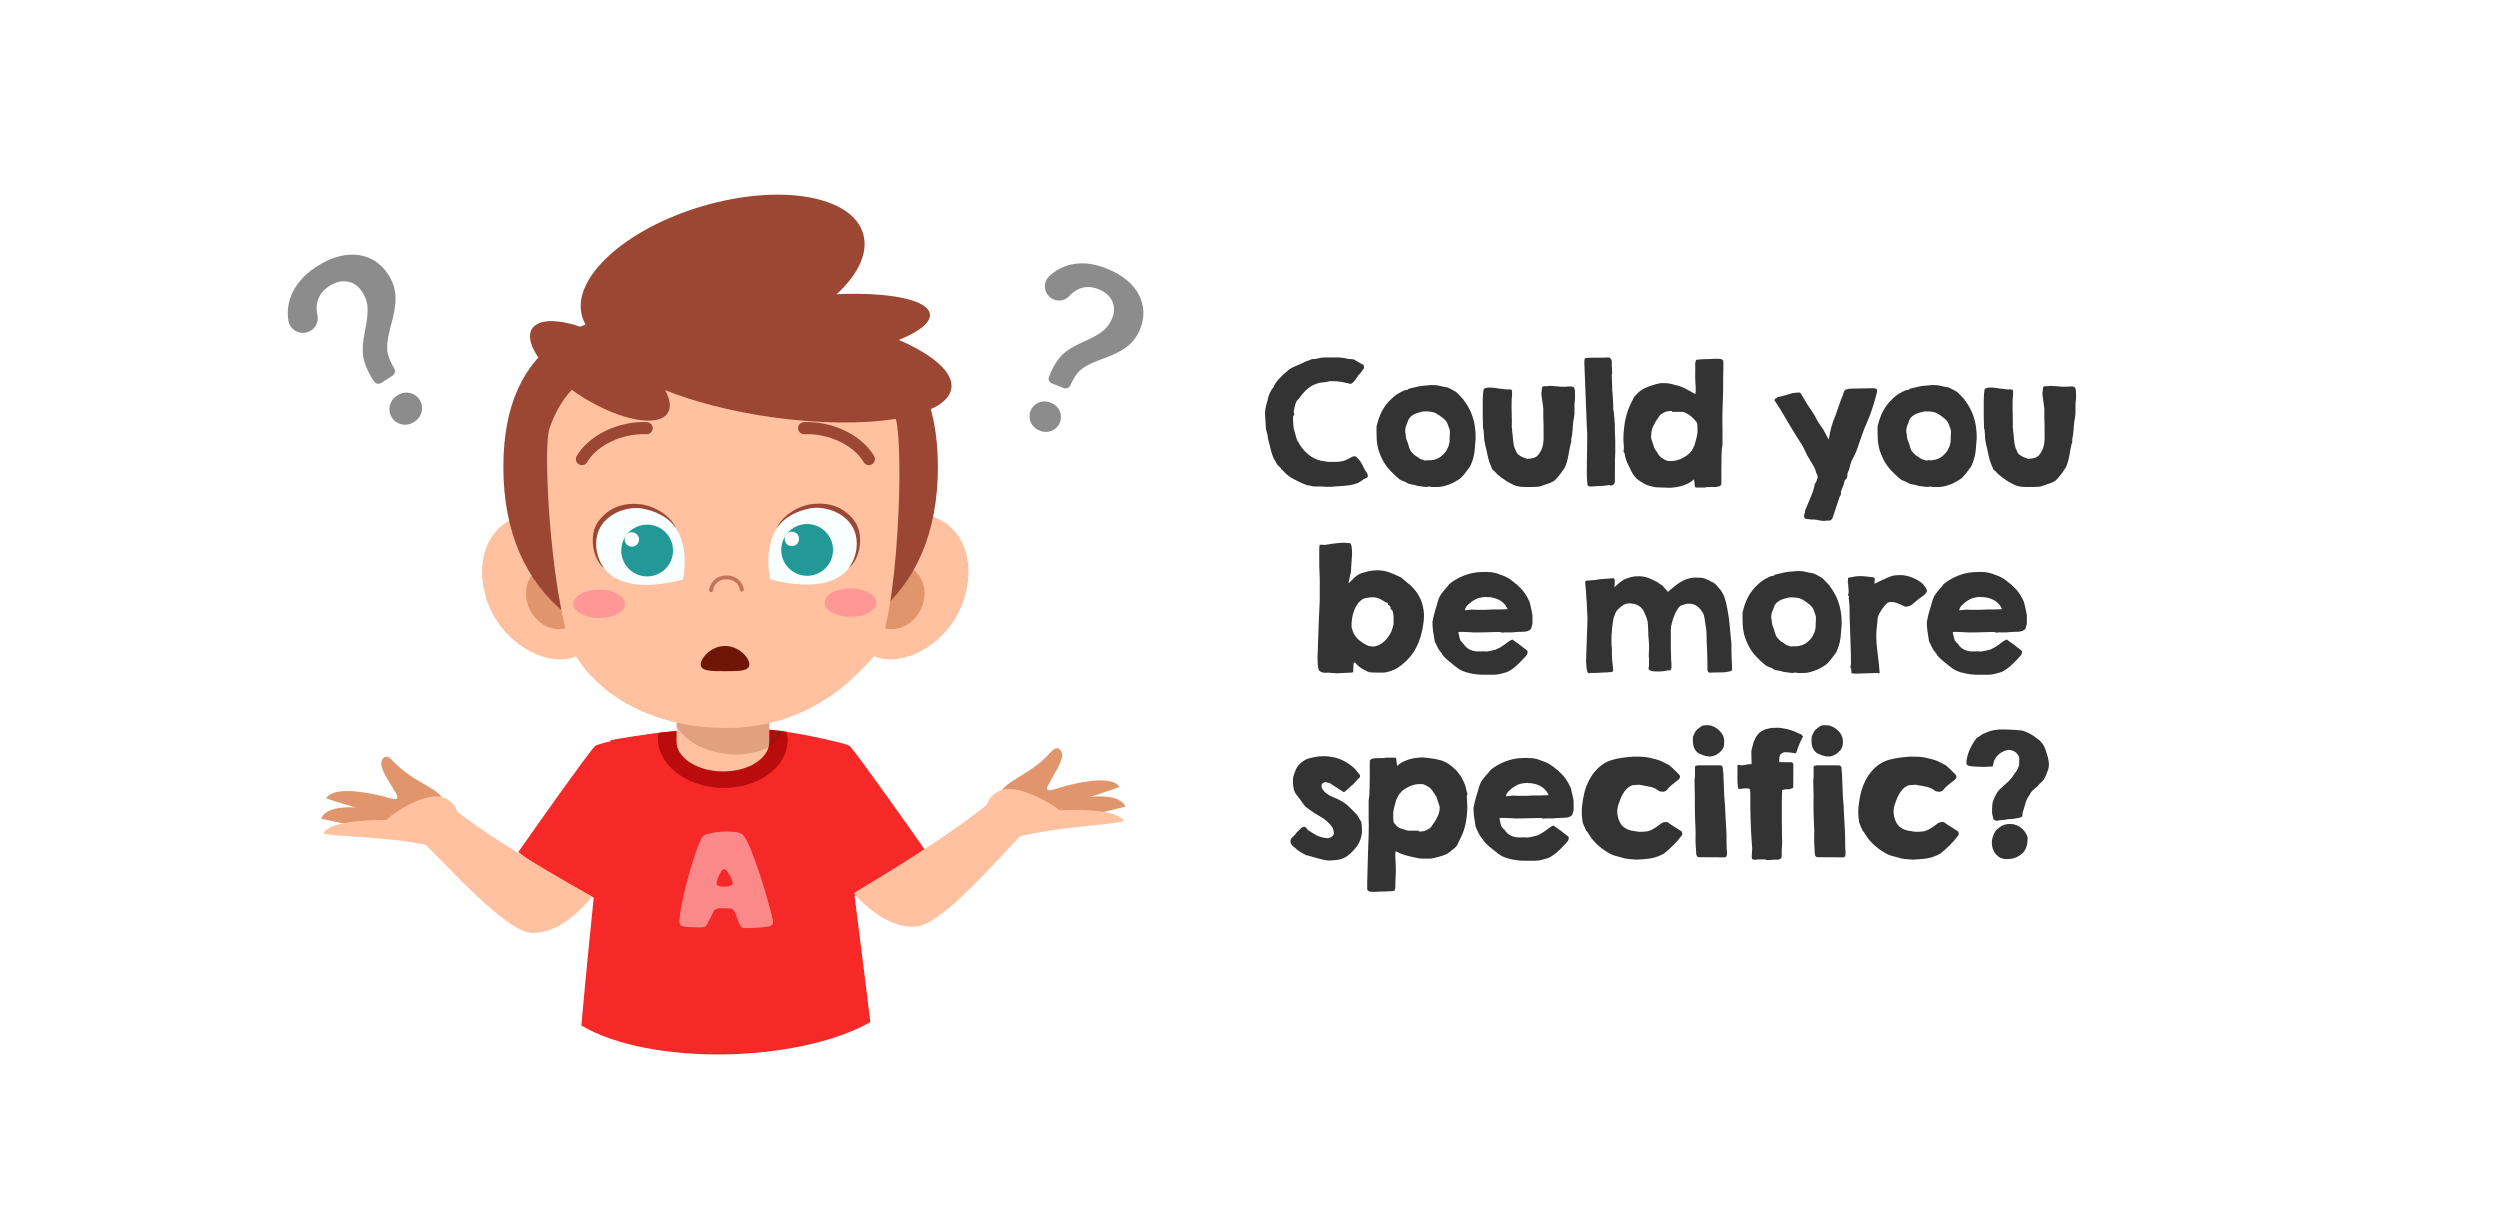 <?xml version="1.0" encoding="UTF-8"?><svg id="Layer_2" xmlns="http://www.w3.org/2000/svg" xmlns:xlink="http://www.w3.org/1999/xlink" viewBox="0 0 403.24 198.68"><defs><style>.cls-1{fill:#9b4734;}.cls-2{fill:#fff;opacity:.45;}.cls-3{fill:#c4735b;}.cls-4{fill:none;filter:url(#drop-shadow-1);}.cls-5{fill:#e0956c;}.cls-6{fill:#ffc19f;}.cls-7{fill:#8c8c8c;}.cls-8{fill:#601805;opacity:.19;}.cls-9{fill:#333;}.cls-10{fill:#f72828;}.cls-11{fill:#ff9797;}.cls-12{fill:#701608;}.cls-13{fill:#229996;}.cls-14{fill:#f9feff;}.cls-15{fill:#ba0c0c;}.cls-16{fill:#fefffe;}</style><filter id="drop-shadow-1" filterUnits="userSpaceOnUse"><feOffset dx="0" dy="4"/><feGaussianBlur result="blur" stdDeviation="0"/><feFlood flood-color="#004e6e" flood-opacity="1"/><feComposite in2="blur" operator="in"/><feComposite in="SourceGraphic"/></filter></defs><g id="Contenido"><g><rect class="cls-4" x="0" width="403.24" height="198.68" rx="12" ry="12"/><g><g><path class="cls-9" d="M210.99,78.33c-.58-.22-1.07-.43-1.48-.62-.41-.2-.75-.38-1.04-.54-.29-.17-.52-.32-.69-.46-.18-.14-.32-.27-.44-.38-.12-.11-.22-.22-.29-.31-.08-.09-.16-.17-.24-.23-.02,0-.04-.02-.08-.05s-.05-.06-.05-.08c-.02-.02-.03-.04-.05-.07-.02-.03-.02-.06-.02-.07-.04-.04-.09-.09-.15-.15-.06-.06-.11-.11-.17-.16-.05-.05-.1-.1-.14-.13s-.06-.05-.07-.05l-.27-.43h0s0-.03,0-.03c0,0,0-.01,0-.02v-.02c-.19-.25-.34-.53-.46-.82-.12-.3-.23-.6-.31-.92-.09-.31-.17-.63-.24-.95-.07-.32-.16-.62-.24-.92-.04-.14-.06-.27-.06-.38s-.02-.25-.05-.38c-.05-.19-.1-.37-.16-.56-.06-.19-.09-.37-.11-.56,0-.07,0-.21-.02-.4-.01-.2-.03-.4-.04-.63-.02-.22-.03-.44-.04-.63-.01-.2-.02-.34-.03-.43v-.31c0-.33,.04-.62,.09-.89,.05-.26,.12-.55,.21-.86,0-.02,.03-.06,.05-.15,.03-.08,.05-.17,.07-.27,.02-.1,.05-.19,.07-.27,.02-.08,.04-.13,.04-.15,.08-.28,.17-.53,.27-.73,.1-.2,.19-.37,.27-.5,.09-.13,.19-.26,.3-.39,.07-.2,.17-.4,.32-.62,.15-.22,.32-.43,.51-.65,.2-.22,.41-.43,.63-.64,.23-.21,.46-.41,.68-.6,.28-.28,.61-.51,1-.69s.76-.34,1.11-.48c.02,0,.09-.04,.19-.09,.1-.05,.21-.11,.34-.16,.12-.05,.23-.1,.34-.15s.17-.08,.19-.1c0,0,.04,0,.1-.02,.06-.02,.12-.04,.18-.06,.06-.02,.12-.05,.18-.07,.06-.02,.09-.03,.11-.04,.02-.02,.06-.04,.15-.07,.08-.03,.13-.06,.15-.07,0,0,.03,0,.07,0,.04,0,.08,0,.13,0h.13s.07,0,.08-.01c.02,0,.05,0,.1-.01,.05,0,.12-.02,.18-.03,.07-.01,.14-.02,.2-.04,.07-.01,.11-.02,.15-.03,.34-.1,.68-.14,1-.14,.32,0,.67,0,1.03,0h.29c.12,0,.24,0,.36,0,.12,0,.22,0,.31,0h.16s.09,0,.17,0c.08,0,.17,.01,.27,.02,.1,0,.19,.02,.28,.03,.09,.01,.15,.02,.2,.03,.02,0,.07,0,.15,.02,.08,.02,.15,.03,.2,.05,.02,0,.06,0,.14,.02,.08,.02,.12,.03,.14,.05,.02,0,.07,0,.15,.01,.08,0,.17,.01,.26,.02,.09,0,.18,.01,.27,.02,.09,0,.14,.01,.17,.01,.02,.02,.07,.03,.14,.05,.07,.02,.11,.02,.13,.02,.02,.02,.06,.04,.13,.09,.07,.04,.14,.08,.22,.13,.08,.04,.15,.09,.22,.13,.07,.04,.11,.07,.13,.08,.02,.02,.06,.04,.14,.08,.08,.04,.12,.06,.14,.08,.02,0,.05,.02,.11,.07,.06,.04,.09,.07,.11,.07,0,0,.02,.01,.06,.01,.02,0,.04,0,.06-.01,.08,.02,.14,.1,.18,.22s.05,.22,.05,.31v.12s-.04,.06-.06,.09c-.03,.03-.06,.07-.1,.11-.02,.02-.05,.06-.1,.14-.05,.08-.11,.16-.18,.25-.07,.09-.12,.17-.18,.24-.05,.07-.09,.12-.1,.13-.09,.04-.19,.15-.3,.34-.11,.19-.24,.38-.38,.57s-.29,.36-.45,.5c-.16,.14-.33,.18-.51,.12-.45-.11-.88-.21-1.29-.28-.41-.07-.85-.11-1.31-.12-.04,0-.09,0-.15,0-.06,0-.12,0-.18,0-.07,0-.15,.01-.22,.01-.02,0-.05,0-.11,.02s-.12,.03-.18,.04c-.06,.02-.12,.03-.18,.04-.06,.01-.09,.02-.11,.02-.02,0-.09,.02-.2,.03-.11,.01-.23,.03-.35,.04-.13,.02-.24,.03-.35,.04s-.18,.02-.21,.03c-.02,0-.06,.01-.12,.03-.07,.02-.14,.04-.22,.07-.08,.03-.16,.06-.24,.09-.08,.03-.14,.05-.18,.07-.38,.15-.71,.35-1.01,.59-.3,.24-.58,.5-.84,.81-.02,.02-.07,.09-.15,.18s-.15,.2-.24,.31-.17,.21-.24,.31c-.08,.1-.13,.16-.15,.18-.08,.09-.16,.18-.24,.27-.08,.09-.14,.21-.18,.35-.02,.04-.04,.12-.07,.23-.03,.11-.06,.23-.09,.36-.03,.13-.06,.25-.09,.36-.03,.11-.05,.2-.06,.24,0,.02-.01,.03-.01,.05v.09c0,.09,.01,.18,.04,.26,.02,.09,.04,.18,.04,.29v.02s-.05,.06-.11,.13-.08,.12-.08,.13v.05c0,.38,0,.8,.03,1.25,.03,.45,.1,.86,.23,1.23l.2,.67v.02s.01,.09,.04,.16c.03,.08,.06,.16,.09,.24,.03,.08,.06,.16,.08,.23,.03,.07,.04,.12,.06,.15,.11,.07,.17,.15,.21,.26,.03,.11,.08,.22,.15,.32,.2,.3,.42,.59,.66,.86,.24,.27,.49,.52,.77,.74,.28,.22,.58,.42,.9,.58,.32,.16,.67,.28,1.03,.37,.06,.02,.15,.03,.29,.05,.13,.02,.27,.04,.42,.07s.27,.04,.39,.06c.12,.02,.19,.02,.23,.02,0,0,.04,0,.1,0,.06,0,.12,0,.2,0s.16,0,.24,0c.08,0,.15,0,.2,0,.34,0,.67,0,.98-.04,.31-.04,.63-.11,.96-.23,.03,0,.06-.02,.11-.05s.1-.05,.15-.07c.05-.02,.1-.05,.14-.07,.04-.02,.07-.03,.07-.04,.1-.04,.18-.09,.26-.13,.07-.05,.14-.09,.21-.13,.07-.04,.14-.08,.22-.1,.08-.03,.17-.04,.26-.04,.02,0,.07,0,.13,.01,.07,0,.11,.01,.12,.01,.2,.18,.38,.37,.54,.56,.17,.2,.3,.41,.41,.63,.03,.03,.06,.1,.12,.21,.05,.11,.11,.23,.17,.35,.06,.13,.12,.24,.18,.35,.06,.11,.09,.18,.11,.2,0,.02,.03,.05,.07,.1,.04,.05,.07,.1,.11,.15,.04,.05,.07,.11,.1,.16,.03,.05,.05,.08,.06,.09,.05,.2,.07,.35,.05,.43-.01,.08-.06,.14-.13,.19-.08,.04-.18,.09-.31,.14-.13,.05-.29,.15-.46,.29-.02,0-.03,.02-.04,.02-.02,0-.03,.02-.03,.02,0,0,0,.02-.02,.02-.2,.15-.42,.28-.63,.37-.22,.09-.45,.17-.68,.23-.24,.06-.48,.11-.73,.14-.25,.03-.5,.06-.75,.09-.05,0-.18,0-.38,.02-.21,.02-.43,.03-.67,.05-.24,.02-.46,.03-.67,.05-.21,.02-.33,.03-.38,.04h-.78s-.08,0-.17-.01c-.09,0-.19-.02-.29-.02-.1,0-.2-.02-.29-.02-.09,0-.15-.01-.17-.01h-.97c-.12,0-.19,0-.21-.01-.02,0-.06,0-.13-.02-.07-.02-.16-.03-.25-.05-.09-.02-.18-.04-.27-.07s-.15-.04-.19-.06Z"/><path class="cls-9" d="M228.32,78.26c-.06-.02-.14-.03-.26-.05-.11-.02-.26-.05-.43-.08,0,0-.04,0-.11-.02-.07-.01-.14-.03-.24-.06-.09-.03-.19-.07-.29-.12s-.19-.11-.27-.18c-.02,0-.05-.02-.1-.04-.05-.02-.11-.04-.18-.07-.07-.03-.12-.05-.18-.07-.05-.02-.09-.03-.1-.04-.15-.06-.29-.13-.42-.23-.13-.1-.26-.2-.38-.31-.12-.11-.24-.21-.35-.32-.11-.11-.22-.21-.32-.31-.39-.37-.74-.75-1.05-1.16-.31-.41-.57-.85-.79-1.34-.18-.39-.32-.75-.43-1.07-.11-.32-.19-.64-.24-.95-.06-.31-.1-.64-.12-.97-.02-.33-.03-.72-.03-1.15v-.92c.11-.46,.23-.9,.37-1.31,.14-.41,.31-.8,.51-1.18,.2-.37,.43-.73,.69-1.07,.26-.34,.57-.67,.92-.99,.25-.24,.51-.46,.78-.63,.27-.18,.56-.34,.87-.49,.02,0,.06-.02,.1-.05s.09-.05,.15-.07c.05-.02,.1-.04,.14-.05,.04-.02,.07-.03,.08-.04,.02,0,.08,0,.18-.02s.15-.02,.17-.02c.02-.02,.07-.05,.15-.1,.07-.05,.12-.09,.13-.1,0,0,.03,0,.08-.01,.04,0,.09-.02,.14-.03s.09-.02,.13-.03c.04,0,.06-.02,.07-.02,.03,0,.11-.03,.22-.05,.11-.03,.24-.06,.37-.09,.13-.03,.25-.06,.37-.09,.12-.03,.19-.04,.23-.04,.07-.02,.18-.05,.35-.07,.17-.02,.35-.04,.55-.05,.2-.02,.38-.03,.56-.05,.17-.02,.3-.03,.38-.04h.15s.08,0,.13,0c.04,0,.08,0,.1,0,.18,0,.34,.02,.49,.02,.15,0,.3,.03,.46,.07,.23,.06,.46,.11,.7,.16,.24,.05,.47,.09,.7,.12,.06,.02,.15,.07,.29,.13,.13,.07,.28,.14,.43,.22,.15,.08,.29,.16,.42,.23,.13,.07,.22,.13,.27,.16,.02,.02,.09,.08,.19,.18,.1,.1,.21,.21,.34,.34s.24,.24,.35,.37c.11,.12,.2,.22,.26,.28,0,.02,.03,.05,.07,.11,.04,.06,.09,.12,.14,.2,.05,.08,.11,.15,.16,.23,.05,.07,.1,.13,.13,.18,.29,.45,.54,.89,.73,1.33s.34,.89,.46,1.34,.2,.92,.25,1.39c.05,.48,.08,.97,.08,1.48v.05c-.02,.14-.03,.33-.05,.57-.02,.24-.04,.48-.06,.71-.02,.24-.04,.45-.05,.63-.02,.19-.03,.3-.04,.33-.06,.42-.14,.81-.26,1.18-.12,.37-.26,.74-.43,1.11-.16,.2-.28,.36-.37,.49s-.19,.26-.29,.39c-.1,.13-.21,.26-.33,.42-.13,.15-.3,.34-.52,.57-.29,.21-.59,.41-.91,.59-.32,.18-.65,.33-.99,.46-.34,.13-.69,.23-1.04,.31-.35,.07-.7,.1-1.04,.09h-.17c-.08,0-.16,0-.26,0-.09,0-.18,0-.26-.01-.08,0-.13,0-.16,0-.02-.02-.04-.03-.09-.05-.04-.02-.07-.02-.09-.02-.02,0-.05,0-.11,.01-.06,0-.12,.02-.19,.03-.07,.01-.13,.02-.2,.03-.06,0-.1,0-.12,0-.03,0-.11,0-.23-.02-.12-.01-.25-.03-.38-.05-.14-.02-.27-.04-.38-.05-.12-.02-.19-.03-.21-.04h-.12l-.31-.09Zm-1.6-8.39c0,.23,.03,.45,.06,.67,.03,.22,.09,.44,.18,.65,0,.02,.02,.06,.06,.13,.04,.07,.06,.12,.06,.13,.03,.11,.06,.22,.1,.34,.03,.12,.07,.24,.1,.37,.04,.12,.08,.24,.13,.35,.05,.11,.11,.22,.18,.31,.02,.02,.07,.07,.12,.13s.11,.12,.17,.18c.06,.06,.11,.12,.16,.17,.05,.05,.08,.08,.1,.09,0,0,.03,.03,.08,.06,.04,.03,.1,.07,.16,.1,.06,.04,.12,.08,.18,.12,.06,.04,.11,.07,.15,.09l.12,.09s.08,.05,.16,.11c.08,.06,.13,.09,.15,.09,.02,.02,.06,.03,.12,.05,.06,.02,.12,.03,.16,.03,.17,.08,.3,.13,.38,.14,.08,.01,.16,.01,.22,0,.06-.01,.13-.02,.2-.04s.18,0,.32,.02c0,0,.04,0,.09,0,.05,0,.1-.01,.16-.02l.17-.02c.06,0,.1-.02,.13-.02,.38-.06,.74-.19,1.07-.39,.33-.2,.62-.46,.87-.76,.25-.3,.44-.64,.58-1.01,.14-.37,.21-.75,.21-1.13,0-.02,0-.12,0-.3,0-.17,.02-.48,.05-.92,0-.21-.04-.42-.13-.62-.09-.2-.16-.41-.23-.62-.11-.33-.3-.6-.55-.82-.26-.22-.52-.43-.8-.62-.17-.11-.33-.21-.47-.29-.14-.08-.29-.14-.43-.19s-.3-.09-.46-.11c-.16-.02-.34-.04-.54-.05-.19,0-.35-.01-.49,0-.14,0-.3,.03-.49,.07-.2,.04-.42,.1-.63,.17s-.43,.16-.63,.27c-.2,.11-.38,.24-.54,.4-.16,.15-.27,.33-.35,.54l-.21,.59c-.05,.07-.09,.16-.13,.28-.04,.12-.07,.25-.1,.4-.02,.14-.04,.28-.04,.43s.01,.27,.04,.38Z"/><path class="cls-9" d="M239.81,72.85c-.02-.08-.04-.21-.08-.38-.04-.17-.08-.35-.13-.54-.04-.19-.08-.37-.12-.54-.04-.17-.06-.29-.07-.38,0-.03-.01-.1-.02-.21s-.01-.23-.02-.35c0-.13-.01-.24-.02-.35s0-.18-.02-.2c0-.04,0-.09,0-.16,0-.06-.01-.13-.02-.2,0-.06-.02-.13-.02-.18,0-.06-.02-.1-.03-.12l-.05-.12s-.01-.06-.01-.13v-.23c0-.08,0-.15,0-.22,0-.06,0-.11,0-.12-.02-.2-.03-.44-.03-.7,0-.26,0-.52-.01-.79,0-.26,0-.52,0-.78v-.68c0-.28,0-.54,0-.78,0-.23,0-.45,.02-.66,0-.21,.02-.41,.04-.6,.02-.19,.04-.39,.07-.59,.02-.09,.1-.16,.26-.23,.16-.06,.31-.09,.46-.09h.57c.08,0,.18,0,.31,.02,.13,.02,.25,.03,.38,.05,.13,.02,.24,.04,.34,.05,.1,.02,.15,.03,.17,.04,.02,0,.07,0,.17,.01,.1,0,.2,.02,.31,.03,.11,.01,.21,.02,.31,.04s.16,.02,.18,.03c.02,0,.08,.01,.18,.02,.09,0,.2,0,.31,0s.21,0,.31,0c.1,0,.16,.01,.2,.02,.05,.04,.08,.08,.1,.11,.02,.03,.03,.06,.04,.09,0,.03,0,.07,0,.11,0,.04,0,.1,0,.16v.5c-.04,.31-.07,.6-.07,.89,0,.28-.01,.58-.01,.91,0,.52,.01,1.04,.03,1.54,.02,.51,.02,1.06,0,1.67l.07,.66v.2c.04,.2,.07,.41,.08,.62,.02,.21,.04,.43,.06,.64,.02,.22,.05,.43,.08,.65,.03,.22,.09,.43,.16,.64l.07,.16c.03,.07,.06,.14,.09,.21s.06,.14,.08,.2c.03,.06,.04,.1,.05,.1,.06,.15,.15,.29,.28,.4,.13,.11,.27,.21,.41,.29,.14,.08,.28,.14,.4,.19,.13,.04,.21,.07,.25,.08,.02,0,.07,.03,.17,.07s.17,.06,.21,.08c.02,.02,.08,.02,.17,0,.08-.01,.14-.02,.15-.02,.15,0,.34-.03,.58-.08,.24-.05,.49-.16,.75-.34,.3-.33,.52-.66,.67-.99,.14-.33,.24-.68,.29-1.03,.05-.35,.07-.71,.07-1.09s-.01-.78-.01-1.2v-.4s0-.15,0-.32-.01-.36-.02-.56c0-.2-.01-.38-.02-.56s0-.28,0-.32v-1.21s-.02-.12-.03-.24c-.01-.12-.03-.27-.06-.43-.02-.17-.05-.34-.07-.53-.03-.19-.05-.36-.07-.52-.02-.16-.04-.3-.06-.42-.02-.12-.02-.2-.02-.24l.12-1.05c.03-.06,.08-.1,.15-.12,.07-.02,.14-.03,.23-.04,.08,0,.16,0,.24,0,.08,0,.14,0,.2,0,0,0,.03,0,.08-.01,.04,0,.09-.02,.14-.02,.05,0,.09-.02,.13-.02,.04,0,.06-.01,.07-.01l1.49,.11s.09,.03,.18,.03c.1,0,.2,0,.31,0h.31c.1,0,.15,0,.17,.01,.05,0,.12-.02,.23-.02,.1,0,.21-.01,.32-.02,.11,0,.21,0,.31-.01,.09,0,.16,0,.19,0l.15,.05c.1,0,.17,.04,.23,.12,.05,.08,.09,.18,.12,.31,.03,.13,.05,.27,.05,.45,0,.17,.01,.35,.01,.55v.23c0,.16,0,.33-.03,.49-.02,.16-.03,.33-.05,.49,0,.05-.01,.16-.01,.34s0,.36,0,.56,0,.38,0,.56,0,.29-.01,.34c0,.03,0,.12-.03,.25s-.04,.28-.07,.43c-.02,.15-.05,.3-.07,.43s-.03,.22-.04,.25c0,.04,0,.14-.02,.29-.01,.15-.03,.33-.04,.52-.02,.19-.03,.38-.05,.56s-.04,.32-.04,.42c0,.02,0,.06-.02,.14-.01,.08-.03,.16-.04,.24-.02,.09-.03,.17-.05,.24-.02,.08-.03,.12-.04,.14v.3c0,.07,0,.13,0,.2,0,.06-.01,.1-.02,.1,0,0,0,.03-.02,.07-.01,.04-.03,.09-.04,.13-.02,.05-.03,.1-.04,.14-.01,.04-.02,.07-.02,.08-.07,.31-.13,.6-.18,.86-.04,.26-.09,.52-.13,.77-.04,.25-.1,.5-.16,.76-.06,.26-.14,.54-.25,.84-.06,.17-.16,.37-.29,.59-.14,.22-.29,.44-.45,.65-.16,.22-.31,.42-.46,.6s-.27,.32-.36,.4c-.11,.15-.25,.29-.44,.4-.19,.11-.39,.21-.61,.29-.22,.09-.44,.16-.66,.23-.22,.07-.41,.13-.56,.19-.26,.11-.53,.17-.8,.19-.27,.02-.55,.03-.82,.03-.24,0-.49,0-.74,0-.25,0-.5,0-.75-.01-.25-.01-.5-.04-.75-.09s-.49-.12-.71-.22c-.48-.21-.93-.46-1.35-.74-.42-.28-.84-.59-1.25-.93-.05-.04-.11-.1-.19-.19s-.16-.17-.24-.26c-.09-.09-.17-.17-.26-.25-.08-.08-.16-.13-.21-.15,.03,.02,.02-.04-.04-.18s-.14-.35-.26-.61c-.04-.09-.09-.22-.15-.4-.06-.18-.11-.37-.17-.58-.05-.21-.1-.41-.15-.61-.04-.2-.08-.36-.09-.48Z"/><path class="cls-9" d="M259.66,78.23s-.09,0-.2,.02c-.11,.02-.22,.03-.35,.05-.13,.02-.24,.03-.35,.05-.11,.02-.17,.02-.2,.02-.35,0-.7,.02-1.05,.05-.35,.03-.7,.05-1.05,.05-.07,0-.1,0-.1-.01s-.03-.01-.09-.01c-.02-.02-.06-.05-.11-.1-.05-.05-.09-.09-.11-.1v-.07s0-.04,0-.1c0-.06,0-.12-.02-.18s-.01-.12-.02-.17c0-.05,0-.09,0-.1,0-.04-.02-.12-.02-.23s-.02-.23-.02-.35c0-.12-.01-.23-.02-.34,0-.1,0-.17,0-.21,0-.15,0-.4,0-.73s0-.7,.01-1.12c0-.42,.01-.85,.02-1.31,0-.46,.01-.9,.02-1.31,0-.41,0-.78,.01-1.1,0-.33,0-.57,0-.72,0-.05,0-.14,0-.27,0-.13,0-.27-.02-.42s-.02-.29-.02-.42c0-.13-.02-.23-.02-.27l-.39-10.07s0-.06,0-.11,0-.1-.01-.16c0-.06,0-.12,0-.18s0-.1,.01-.13c.02-.12,.03-.22,.05-.3,.02-.08,.07-.12,.16-.12,.03,0,.09,0,.16-.01,.07,0,.15-.02,.23-.02,.08,0,.15-.02,.23-.02,.08,0,.14-.01,.19-.01h2.07s.04,0,.1-.01c.06,0,.12-.02,.2-.02,.07,0,.14-.01,.21-.01s.11,0,.13,.01c.19-.03,.33,0,.43,.09,.1,.09,.17,.2,.21,.34,.04,.14,.07,.28,.06,.44,0,.15-.01,.28-.02,.39,0,.02,0,.08,.01,.18,0,.09,.02,.2,.02,.32,0,.12,.02,.23,.02,.35,0,.11,.02,.2,.02,.26v.1c0,.07,0,.12-.02,.16-.02,.04-.03,.09-.05,.14l.07,1.86v.14c0,.08,0,.16,0,.26,0,.09,0,.18,.01,.27,0,.09,.01,.14,.03,.15,.02,.38,.04,.66,.05,.82,.01,.16,.02,.27,.03,.31,0,.04,0,.06,0,.05,0-.01,0,0,0,.04s0,.12,.01,.26c0,.14,.02,.38,.04,.73v.7c.02,.07,.04,.16,.06,.27,.02,.12,.04,.21,.04,.27l.11,1.15v.02s-.01,.05,0,.12c0,.07,0,.16,.02,.25,0,.09,.02,.18,.02,.25,0,.07,.01,.11,.01,.12,0,.14,0,.37,0,.68,0,.32,.02,.65,.03,1.01,.01,.35,.03,.69,.04,1.01s.01,.55,0,.68v1.05l-.05,1.33v1.54c0,.15,0,.25-.01,.29v.62s0,.04,0,.07c0,.03,0,.06,0,.1v.75c0,.09-.01,.18-.04,.26-.02,.08-.07,.15-.12,.22-.06,.07-.14,.13-.26,.19-.09,0-.16,.01-.22,.04-.06,.03-.12,.01-.18-.05Z"/><path class="cls-9" d="M261.85,72.78c0-.06,.01-.13,.04-.18,.02-.06,.04-.12,.04-.18,0-.25-.01-.5-.04-.74-.02-.24-.04-.49-.04-.74v-.5c.02-.52,.06-1.02,.12-1.5,.05-.48,.13-.95,.23-1.41,.1-.46,.23-.91,.39-1.36,.16-.45,.36-.9,.59-1.35,0-.02,.03-.06,.07-.13,.04-.07,.07-.14,.11-.22,.04-.08,.07-.15,.1-.22,.03-.07,.05-.11,.06-.13,.02-.02,.05-.07,.11-.15s.1-.12,.12-.13c.03-.04,.09-.1,.17-.18,.08-.08,.16-.16,.24-.24,.08-.08,.16-.15,.23-.22,.07-.06,.11-.11,.13-.12,0,0,.03-.03,.08-.06,.04-.03,.1-.07,.16-.1,.06-.04,.12-.07,.18-.11s.1-.06,.13-.08c.03-.02,.08-.04,.13-.07,.06-.03,.11-.06,.17-.09,.06-.03,.11-.05,.17-.07,.05-.02,.09-.03,.1-.03,.05-.02,.14-.06,.28-.12,.14-.05,.29-.11,.45-.16,.16-.05,.31-.1,.45-.14,.14-.04,.24-.07,.31-.09,.03,0,.08-.02,.15-.04,.06-.02,.13-.03,.21-.05,.07-.02,.14-.03,.21-.04s.12-.02,.14-.03h.65c.3,0,.57,.02,.81,.07s.5,.11,.78,.2c.32,.06,.63,.14,.93,.25s.59,.24,.87,.38c.28,.14,.55,.29,.81,.44,.26,.15,.51,.29,.75,.42,0,0,.02-.03,.02-.08,0-.04,.02-.09,.03-.15,0-.05,.01-.1,.02-.15s0-.08,0-.1v-.1c0-.38-.01-.76-.04-1.14s-.04-.76-.04-1.14v-.5c0-.09,.01-.21,.01-.37s0-.31,0-.48c0-.16,0-.32-.01-.46,0-.14,0-.25,0-.31,.02-.1,.04-.2,.07-.3,.03-.1,.05-.16,.05-.18l.07-.07c.07,0,.15-.02,.22-.02,.06,0,.13-.02,.18-.02,.06,0,.11-.02,.15-.02,.28-.02,.52-.03,.73-.04,.21,0,.43-.01,.67-.01,.2,0,.39,0,.56-.02s.33-.02,.49-.03c.16,0,.32-.01,.49,0,.17,0,.35,.02,.54,.05,.19,.11,.29,.22,.32,.35,0,.02,0,.05,0,.12,0,.06,0,.12,0,.19s0,.13,0,.19c0,.06,0,.1,0,.13,0,.04,0,.1,0,.16,0,.07,0,.14,0,.2s0,.12,0,.18c0,.05,0,.08,0,.09-.02,.43-.03,.85-.03,1.25,0,.4,0,.8,0,1.2s0,.79-.01,1.2-.02,.82-.04,1.25c-.02,.46-.03,.96-.05,1.48s-.03,1.02-.03,1.48c0,.07,0,.21,0,.44,0,.23,0,.47,.01,.74,0,.26,0,.51,.01,.74,0,.23,0,.38,0,.45,0,0,0,.05,0,.12,0,.07,0,.16,0,.26s0,.21,0,.31c0,.11,0,.19,0,.24,0,.07,0,.15,0,.26,0,.11,0,.21,0,.32s0,.2,0,.29c0,.09,0,.13,0,.14,0,.02,0,.08-.02,.17-.01,.09-.02,.18-.04,.28-.01,.1-.02,.19-.04,.27-.01,.09-.02,.14-.02,.16,0,.04,.01,.13,0,.26,0,.13-.01,.27-.02,.42s-.01,.29-.02,.42c0,.13,0,.23,0,.27,0,.04,0,.15,0,.33,0,.18,0,.37-.01,.57,0,.2,0,.39-.01,.57,0,.18,0,.29,0,.33,0,.02,0,.06,0,.14,0,.08,0,.17,0,.27s0,.21,0,.32c0,.11,0,.19,0,.24,0,.04,0,.12,0,.25,0,.13,0,.26,0,.41s0,.28,0,.42c0,.13,0,.21,0,.24-.02,.17-.12,.29-.29,.37-.18,.07-.38,.12-.6,.13-.22,.02-.42,.02-.62,.01-.19,0-.3,0-.34,.01h-.37c-.13,0-.25,.02-.37,.07h-1.55l-.12-.13-.15-1.2c-.33,.31-.69,.55-1.06,.72-.38,.17-.73,.3-1.08,.4-.35,.09-.67,.15-.96,.18s-.52,.05-.7,.07h-.39c-.12,0-.28-.02-.48-.02-.2,0-.4-.01-.61-.02-.21,0-.39-.01-.56-.02-.17,0-.28-.02-.34-.02-.06,0-.15-.03-.27-.05-.12-.03-.25-.06-.38-.09-.13-.03-.26-.06-.38-.09-.12-.03-.2-.06-.24-.07-.02,0-.08-.03-.16-.07-.08-.04-.17-.08-.26-.12-.09-.04-.17-.09-.25-.13-.08-.04-.13-.08-.17-.1-.04-.02-.11-.07-.21-.13-.1-.06-.2-.13-.31-.21-.11-.07-.21-.14-.3-.21-.09-.06-.15-.11-.18-.15-.05-.06-.09-.11-.13-.16-.04-.04-.08-.09-.12-.13-.04-.05-.07-.09-.1-.11-.2-.26-.36-.52-.48-.78s-.26-.54-.41-.85c-.09-.19-.18-.38-.28-.59s-.17-.41-.22-.6c0-.02-.02-.07-.04-.16-.02-.09-.04-.19-.06-.29-.02-.11-.04-.2-.06-.29-.02-.09-.03-.14-.04-.16-.02-.02-.04-.05-.07-.11-.03-.06-.06-.09-.07-.11v-.04Zm5.63,.52s.02,.04,.06,.09,.09,.1,.15,.16c.06,.06,.12,.12,.18,.18,.06,.06,.12,.11,.16,.14,.02,.02,.06,.04,.13,.07,.07,.03,.12,.06,.13,.07,.02,.02,.05,.04,.12,.07,.06,.03,.1,.06,.12,.07,.02,.02,.07,.04,.14,.07,.07,.03,.11,.05,.13,.05,.14,.06,.26,.09,.36,.09h.4c.4,0,.8-.06,1.19-.2,.39-.13,.8-.34,1.23-.62,.07-.06,.15-.13,.24-.18,.08-.06,.16-.12,.23-.18,0,0,.02-.04,.06-.09,.04-.05,.09-.1,.14-.16,.05-.06,.1-.12,.15-.16,.04-.05,.07-.08,.08-.1,.02-.03,.05-.09,.09-.17,.04-.08,.09-.17,.13-.26,.04-.09,.09-.17,.13-.25,.04-.08,.08-.14,.09-.18,.02-.06,.04-.12,.05-.15,.01-.04,.02-.09,.02-.15l.05-.16c.02-.07,.06-.19,.1-.35s.1-.38,.17-.67c0-.02,0-.08,.02-.18,.02-.1,.03-.19,.05-.25,0-.04,.01-.11,.02-.2,0-.09,0-.19,0-.29v-.39s0-.07,0-.15c0-.07-.01-.15-.02-.23,0-.08-.02-.16-.02-.23,0-.07-.02-.13-.02-.16,0-.02,0-.04-.02-.07-.02-.03-.03-.06-.05-.07-.02-.02-.04-.05-.08-.09-.04-.04-.08-.09-.12-.15-.04-.05-.09-.1-.13-.15-.04-.05-.08-.09-.09-.11-.23-.24-.48-.45-.75-.65s-.56-.36-.87-.49c-.02,0-.06,0-.12-.02-.03,0-.06-.02-.09-.02h-1.67c-.04-.07-.08-.12-.1-.13-.03-.01-.08-.02-.14-.02-.15,0-.3,.02-.48,.05-.17,.03-.34,.08-.5,.15-.16,.07-.32,.15-.46,.24-.15,.09-.27,.2-.37,.32-.02,.02-.05,.08-.1,.15-.05,.08-.11,.16-.18,.26-.07,.1-.13,.19-.2,.29-.06,.09-.11,.16-.14,.2,0,.02-.01,.04-.04,.08s-.04,.06-.04,.08c-.14,.24-.27,.49-.38,.73-.12,.24-.2,.51-.24,.81,0,.04-.02,.1-.02,.19,0,.09-.02,.18-.02,.27s-.01,.19-.02,.27c0,.08,0,.14,0,.17,0,.02,0,.08,.02,.18,.02,.09,.03,.15,.05,.18,.02,.07,.06,.18,.11,.33s.1,.3,.15,.45c.05,.15,.09,.29,.13,.42,.04,.13,.07,.21,.09,.24l.65,.96Z"/><path class="cls-9" d="M291.11,82.46c.14-.37,.28-.72,.43-1.05,.15-.33,.29-.66,.42-.98,.13-.32,.26-.63,.37-.93,.11-.31,.21-.61,.29-.92v-.05l.12-.55s.04-.04,.09-.07c.05-.03,.08-.06,.08-.09,0-.02,0-.05,.03-.1l.06-.16c.02-.05,.04-.11,.06-.16,.02-.05,.04-.09,.04-.1,.02-.1,.05-.19,.07-.27s.02-.17,0-.26l-.24-.56c-.05-.28-.15-.55-.29-.81-.15-.26-.29-.51-.43-.76l-.28-.4s-.02-.04-.02-.06v-.04c-.14-.2-.26-.4-.37-.6s-.21-.42-.3-.62-.2-.42-.3-.62c-.1-.21-.21-.41-.33-.62-.04-.05-.11-.15-.21-.31s-.21-.33-.32-.51c-.12-.18-.23-.36-.34-.53s-.18-.3-.23-.38c-.29-.44-.56-.88-.82-1.33-.26-.45-.53-.9-.79-1.35-.26-.45-.53-.9-.8-1.34-.27-.44-.56-.88-.85-1.31,0,0-.01-.02-.01-.02v-.05c-.02-.11,.03-.2,.16-.29,.02,0,.04,0,.07-.01s.06-.02,.07-.02c.02,0,.04-.03,.08-.08,.04-.05,.06-.09,.08-.12,.02,0,.06,0,.12-.01,.07,0,.13-.02,.2-.03s.14-.02,.2-.04,.11-.02,.12-.03c.04,0,.15-.04,.33-.09,.18-.05,.37-.1,.58-.16,.21-.06,.4-.12,.58-.17,.18-.05,.29-.09,.34-.1,.02,0,.03,0,.05-.01,.02,0,.03,0,.04,0,.01,0,.02,0,.03,0,.03,0,.06,0,.09-.01,.02,0,.04,0,.06-.01,.04,0,.1-.02,.18-.02,.08,0,.16-.02,.24-.02,.08,0,.15-.01,.22-.01h.13s.06,0,.1,.02c.04,.02,.09,.04,.13,.07,.02,.04,.07,.11,.12,.21s.12,.2,.18,.31c.06,.11,.12,.21,.18,.31,.06,.1,.1,.17,.13,.21,.26,.46,.54,.91,.84,1.34s.59,.87,.87,1.34c0,.02,.03,.05,.05,.12,.03,.06,.06,.12,.1,.19,.04,.07,.07,.13,.1,.18,.03,.06,.05,.09,.05,.1,0,0,.02,.03,.04,.06,.02,.03,.04,.07,.06,.1s.04,.07,.06,.11,.03,.06,.04,.08c.02,.02,.07,.1,.15,.22,.09,.12,.18,.25,.27,.4,.1,.14,.19,.28,.28,.4,.09,.13,.15,.21,.17,.24,.02,.03,.06,.12,.13,.26,.07,.14,.15,.29,.24,.45,.09,.16,.17,.31,.24,.45,.07,.14,.12,.23,.15,.26,0,.02,.01,.04,.04,.07,.03,.03,.05,.05,.07,.07,.02-.08,.03-.18,.04-.3,.01-.12,.03-.21,.04-.27,.06-.38,.14-.75,.23-1.11,.09-.36,.19-.72,.32-1.09,.07-.23,.15-.45,.26-.68,.11-.22,.19-.45,.26-.68,.11-.34,.24-.71,.38-1.11,.14-.4,.27-.76,.39-1.09,0-.02,.03-.08,.06-.16,.03-.08,.07-.17,.11-.27s.08-.19,.11-.27c.03-.08,.05-.13,.06-.16,.03-.1,.06-.18,.08-.26,.02-.07,.04-.14,.07-.21,.02-.06,.06-.13,.1-.19,.04-.06,.09-.13,.16-.2,0,0,.03,0,.08-.01,.04,0,.09-.02,.14-.03s.1-.02,.14-.04,.08-.02,.09-.03c.21-.03,.42-.05,.62-.05,.2,0,.41,0,.62,0,.04,0,.13,0,.26-.01,.13,0,.27-.01,.43-.02,.15,0,.3,0,.43,0h.26c.07,0,.18-.01,.34-.02,.16,0,.33,0,.51,0h.51c.16,0,.27,0,.34,.01,.04,.02,.1,.05,.18,.09,.08,.04,.13,.09,.15,.14,0,.07,0,.16,0,.25,0,.09-.03,.19-.05,.28-.03,.09-.05,.18-.07,.27-.02,.09-.04,.16-.06,.21-.11,.4-.21,.78-.32,1.15-.11,.37-.23,.73-.35,1.09-.12,.36-.25,.72-.39,1.07-.14,.36-.29,.72-.45,1.09-.28,.62-.54,1.28-.78,1.98-.24,.7-.47,1.37-.69,2-.09,.27-.2,.56-.34,.87-.14,.31-.28,.59-.42,.84-.09,.16-.17,.33-.24,.49-.07,.17-.12,.33-.17,.49-.03,.15-.06,.27-.08,.38-.02,.11-.05,.21-.08,.31-.03,.1-.07,.2-.12,.31-.04,.11-.1,.23-.15,.38-.02,.05-.04,.14-.05,.27,0,.13,0,.23,0,.29,0,.02-.02,.07-.05,.15-.04,.08-.06,.13-.08,.15,0,0-.01,.03-.04,.05-.03,.03-.06,.06-.09,.1-.04,.04-.07,.07-.1,.1-.03,.03-.05,.05-.05,.05,0,.02,0,.05-.03,.12-.02,.06-.03,.13-.05,.2-.02,.07-.04,.13-.05,.2-.01,.06-.02,.1-.02,.12-.03,.04-.06,.12-.1,.23-.04,.11-.09,.23-.14,.35s-.09,.24-.13,.35-.07,.19-.1,.23c.02,.19,.02,.33,0,.44-.01,.11-.08,.24-.2,.39l-1.11,3.33s-.03,.06-.05,.12c-.03,.05-.06,.11-.1,.16-.04,.05-.08,.1-.12,.14-.04,.04-.08,.06-.11,.07-.07,.02-.16,.03-.27,.04-.11,0-.2,0-.26-.01-.02,0-.05,0-.1,0-.05,0-.11,.02-.18,.03s-.14,.02-.2,.03c-.06,0-.12,0-.17-.01-.03,0-.07-.02-.12-.02-.05,0-.08,0-.11,0-.04,0-.12-.02-.24-.04-.12-.02-.25-.04-.4-.07s-.28-.05-.41-.07c-.13-.02-.22-.03-.26-.03-.04,0-.11,.01-.2,.01h-.16s-.06,0-.13-.02-.15-.02-.24-.03c-.09,0-.17-.02-.25-.02-.08,0-.12-.01-.13-.01-.05,0-.11-.01-.18-.04s-.13-.08-.18-.16c-.04-.08-.07-.2-.06-.34,0-.15,.06-.35,.17-.6Z"/><path class="cls-9" d="M309.14,78.26c-.06-.02-.14-.03-.26-.05-.11-.02-.26-.05-.43-.08,0,0-.04,0-.11-.02-.07-.01-.14-.03-.24-.06-.09-.03-.19-.07-.29-.12s-.19-.11-.27-.18c-.02,0-.05-.02-.1-.04-.05-.02-.11-.04-.18-.07-.07-.03-.12-.05-.18-.07-.05-.02-.09-.03-.1-.04-.15-.06-.29-.13-.42-.23-.13-.1-.26-.2-.38-.31-.12-.11-.24-.21-.35-.32-.11-.11-.22-.21-.32-.31-.39-.37-.74-.75-1.05-1.16-.31-.41-.57-.85-.79-1.34-.18-.39-.32-.75-.43-1.07-.11-.32-.19-.64-.24-.95-.06-.31-.1-.64-.12-.97-.02-.33-.03-.72-.03-1.15v-.92c.11-.46,.23-.9,.37-1.31,.14-.41,.31-.8,.51-1.18,.2-.37,.43-.73,.69-1.07,.26-.34,.57-.67,.92-.99,.25-.24,.51-.46,.78-.63,.27-.18,.56-.34,.87-.49,.02,0,.06-.02,.1-.05s.09-.05,.15-.07c.05-.02,.1-.04,.14-.05,.04-.02,.07-.03,.08-.04,.02,0,.08,0,.18-.02s.15-.02,.17-.02c.02-.02,.07-.05,.15-.1,.07-.05,.12-.09,.13-.1,0,0,.03,0,.08-.01,.04,0,.09-.02,.14-.03s.09-.02,.13-.03c.04,0,.06-.02,.07-.02,.03,0,.11-.03,.22-.05,.11-.03,.24-.06,.37-.09,.13-.03,.25-.06,.37-.09,.12-.03,.19-.04,.23-.04,.07-.02,.18-.05,.35-.07,.17-.02,.35-.04,.55-.05,.2-.02,.38-.03,.56-.05,.17-.02,.3-.03,.38-.04h.15s.08,0,.13,0c.04,0,.08,0,.1,0,.18,0,.34,.02,.49,.02,.15,0,.3,.03,.46,.07,.23,.06,.46,.11,.7,.16,.24,.05,.47,.09,.7,.12,.06,.02,.15,.07,.29,.13,.13,.07,.28,.14,.43,.22,.15,.08,.29,.16,.42,.23,.13,.07,.22,.13,.27,.16,.02,.02,.09,.08,.19,.18,.1,.1,.21,.21,.34,.34s.24,.24,.35,.37c.11,.12,.2,.22,.26,.28,0,.02,.03,.05,.07,.11,.04,.06,.09,.12,.14,.2,.05,.08,.11,.15,.16,.23,.05,.07,.1,.13,.13,.18,.29,.45,.54,.89,.73,1.33s.34,.89,.46,1.34,.2,.92,.25,1.39c.05,.48,.08,.97,.08,1.48v.05c-.02,.14-.03,.33-.05,.57-.02,.24-.04,.48-.06,.71-.02,.24-.04,.45-.05,.63-.02,.19-.03,.3-.04,.33-.06,.42-.14,.81-.26,1.18-.12,.37-.26,.74-.43,1.11-.16,.2-.28,.36-.37,.49s-.19,.26-.29,.39c-.1,.13-.21,.26-.33,.42-.13,.15-.3,.34-.52,.57-.29,.21-.59,.41-.91,.59-.32,.18-.65,.33-.99,.46-.34,.13-.69,.23-1.04,.31-.35,.07-.7,.1-1.04,.09h-.17c-.08,0-.16,0-.26,0-.09,0-.18,0-.26-.01-.08,0-.13,0-.16,0-.02-.02-.04-.03-.09-.05-.04-.02-.07-.02-.09-.02-.02,0-.05,0-.11,.01-.06,0-.12,.02-.19,.03-.07,.01-.13,.02-.2,.03-.06,0-.1,0-.12,0-.03,0-.11,0-.23-.02-.12-.01-.25-.03-.38-.05-.14-.02-.27-.04-.38-.05-.12-.02-.19-.03-.21-.04h-.12l-.31-.09Zm-1.6-8.39c0,.23,.03,.45,.06,.67,.03,.22,.09,.44,.18,.65,0,.02,.02,.06,.06,.13,.04,.07,.06,.12,.06,.13,.03,.11,.06,.22,.1,.34,.03,.12,.07,.24,.1,.37,.04,.12,.08,.24,.13,.35,.05,.11,.11,.22,.18,.31,.02,.02,.07,.07,.12,.13s.11,.12,.17,.18c.06,.06,.11,.12,.16,.17,.05,.05,.08,.08,.1,.09,0,0,.03,.03,.08,.06,.04,.03,.1,.07,.16,.1,.06,.04,.12,.08,.18,.12,.06,.04,.11,.07,.15,.09l.12,.09s.08,.05,.16,.11c.08,.06,.13,.09,.15,.09,.02,.02,.06,.03,.12,.05,.06,.02,.12,.03,.16,.03,.17,.08,.3,.13,.38,.14,.08,.01,.16,.01,.22,0,.06-.01,.13-.02,.2-.04s.18,0,.32,.02c0,0,.04,0,.09,0,.05,0,.1-.01,.16-.02l.17-.02c.06,0,.1-.02,.13-.02,.38-.06,.74-.19,1.07-.39,.33-.2,.62-.46,.87-.76,.25-.3,.44-.64,.58-1.01,.14-.37,.21-.75,.21-1.13,0-.02,0-.12,0-.3,0-.17,.02-.48,.05-.92,0-.21-.04-.42-.13-.62-.09-.2-.16-.41-.23-.62-.11-.33-.3-.6-.55-.82-.26-.22-.52-.43-.8-.62-.17-.11-.33-.21-.47-.29-.14-.08-.29-.14-.43-.19s-.3-.09-.46-.11c-.16-.02-.34-.04-.54-.05-.19,0-.35-.01-.49,0-.14,0-.3,.03-.49,.07-.2,.04-.42,.1-.63,.17s-.43,.16-.63,.27c-.2,.11-.38,.24-.54,.4-.16,.15-.27,.33-.35,.54l-.21,.59c-.05,.07-.09,.16-.13,.28-.04,.12-.07,.25-.1,.4-.02,.14-.04,.28-.04,.43s.01,.27,.04,.38Z"/><path class="cls-9" d="M320.62,72.85c-.02-.08-.04-.21-.08-.38-.04-.17-.08-.35-.13-.54-.04-.19-.08-.37-.12-.54-.04-.17-.06-.29-.07-.38,0-.03-.01-.1-.02-.21s-.01-.23-.02-.35c0-.13-.01-.24-.02-.35s0-.18-.02-.2c0-.04,0-.09,0-.16,0-.06-.01-.13-.02-.2,0-.06-.02-.13-.02-.18,0-.06-.02-.1-.03-.12l-.05-.12s-.01-.06-.01-.13v-.23c0-.08,0-.15,0-.22,0-.06,0-.11,0-.12-.02-.2-.03-.44-.03-.7,0-.26,0-.52-.01-.79,0-.26,0-.52,0-.78v-.68c0-.28,0-.54,0-.78,0-.23,0-.45,.02-.66,0-.21,.02-.41,.04-.6,.02-.19,.04-.39,.07-.59,.02-.09,.1-.16,.26-.23,.16-.06,.31-.09,.46-.09h.57c.08,0,.18,0,.31,.02,.13,.02,.25,.03,.38,.05,.13,.02,.24,.04,.34,.05,.1,.02,.15,.03,.17,.04,.02,0,.07,0,.17,.01,.1,0,.2,.02,.31,.03,.11,.01,.21,.02,.31,.04s.16,.02,.18,.03c.02,0,.08,.01,.18,.02,.09,0,.2,0,.31,0s.21,0,.31,0c.1,0,.16,.01,.2,.02,.05,.04,.08,.08,.1,.11,.02,.03,.03,.06,.04,.09,0,.03,0,.07,0,.11,0,.04,0,.1,0,.16v.5c-.04,.31-.07,.6-.07,.89,0,.28-.01,.58-.01,.91,0,.52,.01,1.04,.03,1.54,.02,.51,.02,1.06,0,1.67l.07,.66v.2c.04,.2,.07,.41,.08,.62,.02,.21,.04,.43,.06,.64,.02,.22,.05,.43,.08,.65,.03,.22,.09,.43,.16,.64l.07,.16c.03,.07,.06,.14,.09,.21s.06,.14,.08,.2c.03,.06,.04,.1,.05,.1,.06,.15,.15,.29,.28,.4,.13,.11,.27,.21,.41,.29,.14,.08,.28,.14,.4,.19,.13,.04,.21,.07,.25,.08,.02,0,.07,.03,.17,.07s.17,.06,.21,.08c.02,.02,.08,.02,.17,0,.08-.01,.14-.02,.15-.02,.15,0,.34-.03,.58-.08,.24-.05,.49-.16,.75-.34,.3-.33,.52-.66,.67-.99,.14-.33,.24-.68,.29-1.03,.05-.35,.07-.71,.07-1.09s-.01-.78-.01-1.2v-.4s0-.15,0-.32-.01-.36-.02-.56c0-.2-.01-.38-.02-.56s0-.28,0-.32v-1.21s-.02-.12-.03-.24c-.01-.12-.03-.27-.06-.43-.02-.17-.05-.34-.07-.53-.03-.19-.05-.36-.07-.52-.02-.16-.04-.3-.06-.42-.02-.12-.02-.2-.02-.24l.12-1.05c.03-.06,.08-.1,.15-.12,.07-.02,.14-.03,.23-.04,.08,0,.16,0,.24,0,.08,0,.14,0,.2,0,0,0,.03,0,.08-.01,.04,0,.09-.02,.14-.02,.05,0,.09-.02,.13-.02,.04,0,.06-.01,.07-.01l1.49,.11s.09,.03,.18,.03c.1,0,.2,0,.31,0h.31c.1,0,.15,0,.17,.01,.05,0,.12-.02,.23-.02,.1,0,.21-.01,.32-.02,.11,0,.21,0,.31-.01,.09,0,.16,0,.19,0l.15,.05c.1,0,.17,.04,.23,.12,.05,.08,.09,.18,.12,.31,.03,.13,.05,.27,.05,.45,0,.17,.01,.35,.01,.55v.23c0,.16,0,.33-.03,.49-.02,.16-.03,.33-.05,.49,0,.05-.01,.16-.01,.34s0,.36,0,.56,0,.38,0,.56,0,.29-.01,.34c0,.03,0,.12-.03,.25s-.04,.28-.07,.43c-.02,.15-.05,.3-.07,.43s-.03,.22-.04,.25c0,.04,0,.14-.02,.29-.01,.15-.03,.33-.04,.52-.02,.19-.03,.38-.05,.56s-.04,.32-.04,.42c0,.02,0,.06-.02,.14-.01,.08-.03,.16-.04,.24-.02,.09-.03,.17-.05,.24-.02,.08-.03,.12-.04,.14v.3c0,.07,0,.13,0,.2,0,.06-.01,.1-.02,.1,0,0,0,.03-.02,.07-.01,.04-.03,.09-.04,.13-.02,.05-.03,.1-.04,.14-.01,.04-.02,.07-.02,.08-.07,.31-.13,.6-.18,.86-.04,.26-.09,.52-.13,.77-.04,.25-.1,.5-.16,.76-.06,.26-.14,.54-.25,.84-.06,.17-.16,.37-.29,.59-.14,.22-.29,.44-.45,.65-.16,.22-.31,.42-.46,.6s-.27,.32-.36,.4c-.11,.15-.25,.29-.44,.4-.19,.11-.39,.21-.61,.29-.22,.09-.44,.16-.66,.23-.22,.07-.41,.13-.56,.19-.26,.11-.53,.17-.8,.19-.27,.02-.55,.03-.82,.03-.24,0-.49,0-.74,0-.25,0-.5,0-.75-.01-.25-.01-.5-.04-.75-.09s-.49-.12-.71-.22c-.48-.21-.93-.46-1.35-.74-.42-.28-.84-.59-1.25-.93-.05-.04-.11-.1-.19-.19s-.16-.17-.24-.26c-.09-.09-.17-.17-.26-.25-.08-.08-.16-.13-.21-.15,.03,.02,.02-.04-.04-.18s-.14-.35-.26-.61c-.04-.09-.09-.22-.15-.4-.06-.18-.11-.37-.17-.58-.05-.21-.1-.41-.15-.61-.04-.2-.08-.36-.09-.48Z"/><path class="cls-9" d="M220.96,108.46c-.11-.03-.22-.08-.35-.13-.12-.06-.25-.12-.38-.19-.13-.07-.25-.14-.37-.2-.12-.06-.23-.13-.32-.18,0,0-.03-.03-.07-.05-.04-.03-.08-.06-.13-.1s-.1-.08-.15-.12c-.05-.04-.08-.07-.11-.1-.09-.06-.15-.11-.2-.16s-.08-.1-.12-.15c-.04-.05-.08-.09-.13-.13-.05-.04-.13-.08-.24-.11,0,.02,0,.04-.02,.08-.01,.04-.02,.06-.02,.08,0,.02-.01,.04-.02,.09,0,.04,0,.09-.01,.14,0,.05,0,.1-.01,.15,0,.04,0,.08,0,.1,0,.03-.01,.09-.02,.16,0,.08,0,.16-.01,.26,0,.09,0,.18,0,.26v.16l-.13,.16-2.73,.13c-.07-.04-.15-.06-.22-.06s-.15,0-.23,.01l-.79-.07c-.11,.02-.21,.03-.3,.03-.09,0-.18,0-.26,0-.08,0-.16-.02-.24-.05-.08-.02-.18-.05-.28-.09-.02,0-.06-.03-.1-.05-.04-.03-.08-.05-.1-.07-.04-.02-.09-.05-.13-.12s-.08-.11-.09-.15c-.06-.26-.1-.51-.12-.74-.01-.24-.03-.48-.04-.74,0-.05,0-.11,0-.18s0-.14,0-.21,0-.13,0-.18c0-.05,0-.08,0-.09l.2-5.74v-.07c.02-.53,.05-1.07,.08-1.63,.03-.56,.06-1.1,.07-1.63,0-.06,0-.19,0-.4,0-.21,0-.44,0-.68s0-.47,0-.68c0-.21,0-.35,0-.4,0-.44,0-.9,0-1.38-.01-.48-.03-.95-.06-1.42,0-.02,0-.07,0-.13,0-.06,0-.12-.01-.19,0-.06,0-.13-.01-.19s0-.1,0-.12v-1.61c0-.33,0-.64,0-.93s.01-.5,.03-.63c.02-.08,.06-.13,.11-.15,.05-.02,.11-.02,.17-.02,.1,0,.19,0,.28,.02s.19,.03,.29,.02c.21-.02,.42-.05,.62-.09,.2-.04,.41-.08,.61-.1,.3-.04,.59-.07,.86-.1,.27-.02,.54-.04,.82-.06h.2s.07,0,.11-.01c.02,0,.08,0,.18,.02s.15,.03,.17,.04c0,0,.04,0,.09,0,.05,0,.11,0,.16,0s.1,0,.15,0c.05,0,.08,0,.1,0,.07,.02,.13,.1,.18,.24s.08,.28,.1,.44,.04,.31,.05,.45c0,.14,.01,.23,.01,.27v.12s0,.06,.01,.09l-.2,3.1-.4,1.79c.15-.12,.32-.27,.48-.45,.17-.18,.35-.36,.55-.53,.2-.17,.42-.33,.67-.48,.25-.14,.53-.24,.85-.3,.36-.11,.7-.2,1.02-.25,.32-.05,.68-.09,1.07-.1,.64,0,1.28,.1,1.92,.32,.63,.22,1.29,.51,1.97,.86,.06,.06,.17,.15,.31,.27s.29,.25,.45,.38c.16,.13,.31,.25,.45,.37,.14,.11,.23,.19,.28,.23,.19,.19,.36,.37,.52,.54,.16,.18,.3,.35,.44,.54s.26,.38,.37,.58c.11,.2,.22,.42,.33,.66,.06,.15,.12,.32,.18,.51,.06,.19,.11,.39,.16,.59,.04,.2,.08,.41,.11,.61,.03,.2,.05,.39,.06,.56,0,.2,.01,.37,0,.52,0,.15-.02,.31-.03,.45-.02,.15-.04,.3-.05,.45-.02,.15-.04,.32-.07,.52-.18,1.23-.53,2.37-1.06,3.43-.53,1.06-1.28,1.98-2.25,2.77-.24,.2-.46,.36-.68,.51-.22,.14-.45,.27-.68,.37-.23,.11-.48,.2-.73,.27-.26,.08-.54,.14-.84,.19-.02,0-.05,0-.1,0-.05,0-.09,0-.12,0-.04,0-.09,.01-.16,.01h-.12c-.07,0-.18,0-.35,0-.17,0-.35,0-.54-.01-.19,0-.36-.01-.53-.02-.17,0-.28-.02-.33-.02Zm-2.97-7.36s.01,.08,.04,.18c.02,.09,.04,.15,.06,.16,.07,.28,.16,.52,.27,.74,.11,.22,.23,.41,.38,.59,.15,.18,.31,.35,.5,.5,.19,.15,.4,.31,.63,.46,.19,.11,.38,.22,.59,.33,.2,.11,.42,.17,.65,.18,.02,0,.08,0,.19,.02,.11,.02,.21,.02,.29,.01,0,.02,.04,.02,.1,0,.07-.02,.15-.04,.24-.07,.09-.03,.19-.06,.28-.09,.09-.03,.17-.05,.21-.07,.33-.18,.6-.36,.82-.56,.22-.19,.44-.44,.66-.75,.03-.04,.08-.11,.14-.2,.06-.09,.12-.19,.18-.3,.06-.11,.12-.21,.17-.3,.05-.09,.08-.16,.08-.2,.02-.04,.04-.11,.07-.21,.03-.1,.06-.21,.1-.33,.03-.12,.06-.23,.09-.32,.03-.1,.04-.17,.04-.21,0,0,.01-.05,.01-.14v-.31c0-.12,0-.24,0-.37,0-.13,0-.23,0-.31,0,0-.01-.02-.01-.04v-.16s-.02-.11-.03-.18c-.01-.07-.02-.15-.03-.22,0-.07-.02-.14-.03-.2,0-.06-.02-.09-.02-.11,0-.02-.01-.04-.03-.07-.02-.03-.04-.05-.05-.07,0,0-.03-.02-.05-.05-.03-.02-.06-.05-.09-.08-.03-.03-.06-.06-.09-.09-.03-.03-.05-.05-.05-.05,0-.02,0-.06,0-.14,0-.08,0-.13,0-.15l-.03-.05s-.02-.03-.03-.04c-.01-.01-.02-.02-.03-.03-.02-.02-.08-.08-.16-.17-.09-.09-.15-.14-.19-.16,.03-.09,0-.16-.07-.22-.08-.06-.15-.08-.22-.07-.3-.2-.57-.36-.81-.49-.24-.13-.49-.23-.74-.29s-.54-.08-.85-.06c-.31,.02-.7,.08-1.14,.19-.38,.16-.71,.42-.97,.77-.26,.35-.48,.74-.64,1.17-.16,.43-.28,.87-.34,1.32-.06,.45-.09,.86-.07,1.23v.05Z"/><path class="cls-9" d="M231.08,100.19c.05-.3,.11-.6,.18-.89,.07-.29,.15-.58,.24-.87,.07-.21,.12-.4,.17-.56,.04-.16,.1-.35,.16-.55,0-.02,.01-.06,.03-.13,.02-.07,.04-.15,.07-.24s.05-.16,.08-.23c.02-.07,.04-.11,.05-.13,.09-.28,.22-.54,.39-.77,.17-.23,.35-.46,.54-.68,0,0,.04-.04,.08-.09,.04-.05,.1-.11,.15-.17,.06-.06,.11-.12,.16-.18,.05-.06,.09-.1,.11-.12,0,0,.03-.03,.05-.06,.03-.03,.05-.07,.08-.12,.03-.04,.05-.08,.08-.12,.02-.03,.04-.05,.06-.06,.34-.29,.72-.56,1.13-.79,.41-.24,.84-.44,1.28-.61s.9-.3,1.36-.4c.46-.09,.91-.14,1.36-.15,.5-.04,1.03-.03,1.57,.02,.54,.06,1.05,.19,1.53,.4,.4,.12,.74,.26,1.03,.42,.29,.15,.53,.31,.73,.45,.2,.15,.36,.28,.49,.4,.13,.12,.24,.2,.34,.25,.25,.22,.48,.44,.68,.65,.2,.21,.39,.43,.56,.66,.17,.23,.32,.47,.47,.73s.29,.54,.43,.86c.03,.07,.06,.21,.1,.4,.04,.19,.09,.39,.14,.6,.05,.21,.09,.41,.13,.6,.04,.19,.06,.32,.07,.4,0,.02,.01,.05,.02,.11,0,.06,0,.13,0,.21v.43s0,.12,0,.2,0,.17,0,.26v.23c0,.07,0,.1-.01,.11,0,.02-.01,.08-.04,.15-.03,.08-.05,.16-.07,.24-.02,.09-.05,.17-.07,.24-.02,.08-.03,.12-.03,.14-.16,.16-.33,.27-.49,.34-.17,.06-.36,.1-.59,.12-.22,.02-.49,.03-.81,.03-.31,0-.69,.03-1.14,.08h-.63c-.15,0-.28,0-.4,0-.12,0-.2,0-.23,0h-.12s-.05,.03-.1,.04c-.05,0-.11,.01-.17,0-.06,0-.11-.01-.15-.03-.04-.02-.07-.04-.08-.07,0,0-.04,0-.11,0-.06,0-.14,0-.21,0h-.23c-.08,0-.13,0-.15-.01,0,0-.02,.01-.04,.01h-.06c-.2,0-.42,.02-.67,.02-.25,0-.51,.02-.77,.02-.26,0-.52,.01-.78,.02-.25,0-.48,0-.67,0-.29,.02-.56,.02-.79,0-.23-.01-.46-.02-.67-.04-.22-.01-.44-.02-.67-.03-.23,0-.49,0-.79,0-.04,0-.08,0-.12,0-.04,0-.07,.03-.08,.07,0,.04,0,.1,.03,.18,.02,.08,.03,.13,.03,.16,.07,.29,.12,.5,.15,.63,.03,.13,.05,.22,.08,.27,.02,.05,.05,.1,.09,.13,.04,.04,.1,.11,.18,.23,0,0,.01,.03,.04,.05,.03,.03,.06,.06,.1,.09,.04,.03,.07,.06,.1,.09,.03,.03,.04,.05,.04,.05,.27,.43,.62,.74,1.06,.93,.44,.19,.89,.28,1.35,.26,.07,0,.15,0,.27,0,.11,0,.18,0,.2,0,.16-.02,.28-.02,.35-.02,.07,0,.13,.01,.18,.02,.05,0,.1,.01,.15,.02,.05,0,.14,0,.26-.02,.12-.02,.28-.05,.49-.09,.21-.04,.49-.11,.86-.2,0,0,.05-.02,.13-.06,.08-.04,.17-.09,.26-.13s.18-.1,.27-.14c.09-.04,.14-.07,.15-.08,.21-.13,.4-.26,.57-.38,.17-.13,.33-.24,.47-.35,.14-.11,.28-.2,.4-.28,.13-.08,.25-.15,.37-.2h.07s.04,0,.07,.02c.03,.02,.05,.04,.05,.05,.07,.07,.18,.15,.33,.25,.15,.1,.29,.21,.45,.31,.15,.11,.29,.21,.43,.31,.14,.1,.24,.19,.3,.26,.02,.02,.08,.06,.17,.12,.09,.07,.18,.14,.28,.21,.1,.08,.18,.15,.26,.22,.07,.07,.11,.11,.11,.12v.05s0,.03,0,.04c0,0,0,.02,0,.04,0,.2-.05,.38-.18,.54-.13,.15-.26,.31-.4,.45-.38,.42-.79,.82-1.21,1.21-.43,.39-.89,.72-1.4,.98-.16,.07-.33,.13-.49,.16-.16,.04-.33,.08-.49,.14-.21,.06-.42,.11-.61,.14-.2,.03-.39,.05-.57,.05-.19,0-.38,.01-.58,0-.2,0-.41,0-.64,0-.59,.02-1.14,0-1.67-.06-.53-.06-1.07-.17-1.63-.33-.21-.06-.41-.14-.59-.21-.18-.08-.35-.16-.51-.26-.16-.09-.32-.2-.47-.32-.16-.12-.31-.25-.48-.38-.29-.24-.57-.48-.87-.71-.29-.23-.57-.5-.83-.81-.02,0-.05-.06-.1-.15-.05-.09-.08-.15-.09-.17-.02-.02-.05-.05-.1-.12s-.1-.13-.15-.2c-.05-.07-.11-.13-.16-.2s-.08-.1-.09-.12c-.02-.02-.05-.09-.1-.19-.05-.1-.11-.22-.18-.35-.07-.13-.13-.27-.2-.4-.06-.13-.11-.24-.14-.32-.02-.02-.03-.05-.05-.1-.02-.05-.02-.08-.02-.1-.1-.54-.18-1.06-.25-1.57s-.1-1.05-.09-1.6v-.06Zm8.69-3.91c-.42,0-.8,.06-1.16,.15-.36,.09-.71,.26-1.05,.49-.11,.07-.24,.17-.38,.28-.14,.11-.28,.24-.42,.37-.13,.13-.25,.28-.34,.43-.09,.15-.13,.3-.13,.45,.21-.02,.41-.04,.59-.07,.18-.03,.37-.05,.57-.06h.05s.07,.01,.15,.02c.08,0,.18,0,.28,.01,.1,0,.2,0,.29,.01,.09,0,.15,0,.17,0h1.17c.07,0,.17,0,.31-.01,.13,0,.26-.02,.4-.02,.13,0,.25-.01,.36-.02,.11,0,.17,0,.18,0,.08,0,.23,0,.45,0,.22,0,.45,0,.69-.01,.24,0,.47-.01,.69-.02,.22,0,.36-.02,.45-.02,.02,0,.03,0,.05-.02l.02-.02s0-.04-.02-.07c-.02-.03-.03-.06-.05-.07-.02-.03-.04-.08-.07-.13-.03-.05-.06-.11-.09-.16-.03-.05-.06-.1-.08-.13s-.04-.06-.05-.07c-.36-.45-.81-.78-1.36-.99-.55-.21-1.1-.31-1.65-.29Z"/><path class="cls-9" d="M255.84,106.38c0-.16,0-.42,.02-.77,.01-.35,.02-.75,.04-1.2,.01-.45,.03-.92,.05-1.41,.02-.49,.04-.96,.05-1.41,.01-.45,.02-.84,.04-1.19,.01-.35,.02-.6,.02-.76,0-.04-.01-.12-.02-.24,0-.12-.01-.26-.02-.42-.01-.16-.02-.33-.03-.51,0-.17-.02-.34-.02-.51,0-.16-.01-.3-.02-.42,0-.12,0-.2,0-.24,0-.02,0-.1-.02-.23-.01-.13-.02-.27-.04-.44-.01-.17-.02-.34-.04-.51-.01-.17-.02-.31-.02-.43,0-.06,0-.18-.02-.35-.02-.17-.03-.34-.05-.53-.02-.19-.03-.36-.05-.52-.02-.16-.03-.28-.03-.34,0-.02,0-.05,.03-.11,.02-.06,.03-.1,.05-.12,.05-.05,.13-.08,.24-.08,.11,0,.19,0,.25,0,.02,0,.06-.02,.13-.02,.07,0,.15-.02,.23-.02,.08,0,.15-.01,.23-.02,.07,0,.12,0,.13,0,.02,0,.09,0,.2-.02,.11-.02,.23-.03,.36-.05,.13-.02,.25-.04,.37-.05,.11-.02,.19-.03,.22-.04,.05,0,.17,0,.35-.02,.19-.02,.39-.03,.61-.05,.22-.02,.42-.04,.61-.05,.19-.02,.31-.02,.35-.02,.02,0,.04,0,.06-.01,.02,0,.03,0,.05,0,.02,0,.03,0,.04,0,.11,0,.18,.03,.21,.1,.04,.07,.06,.16,.06,.28s0,.27-.02,.45c-.02,.18-.03,.38-.03,.61,.03-.02,.11-.08,.23-.2,.12-.12,.27-.25,.44-.4s.36-.29,.56-.43c.2-.14,.39-.25,.58-.32,.21-.07,.4-.14,.56-.19,.16-.05,.32-.1,.48-.13,.16-.04,.32-.06,.5-.08,.17-.02,.37-.02,.6-.02,.31,0,.64,.04,.98,.12,.35,.08,.66,.19,.95,.32,.04,.02,.11,.05,.2,.1,.09,.05,.19,.1,.3,.15,.11,.05,.21,.1,.31,.15s.18,.09,.23,.11c0,0,.04,.03,.08,.07s.1,.08,.17,.12c.06,.04,.12,.08,.17,.12,.05,.04,.09,.07,.12,.07,.03,.02,.07,.04,.13,.07,.05,.03,.09,.06,.1,.07,.02,.02,.08,.08,.17,.18,.09,.1,.19,.21,.29,.33,.11,.12,.2,.23,.29,.33,.09,.1,.15,.16,.17,.19h.07s.05-.05,.1-.11c.05-.06,.09-.09,.1-.09,.33-.27,.63-.52,.9-.74,.28-.23,.56-.43,.85-.6,.29-.17,.59-.32,.91-.45,.32-.12,.68-.21,1.09-.27,.19-.02,.37-.03,.56-.02,.19,.01,.38,.02,.59,.02,.28,0,.54,.05,.78,.14,.24,.09,.48,.2,.73,.31,0,0,.03,.02,.07,.04,.04,.02,.07,.04,.12,.07s.08,.05,.11,.07c.03,.02,.05,.03,.06,.04,0,0,.03,0,.06,.02,.03,.01,.06,.03,.1,.04,.03,.02,.06,.03,.09,.04,.03,0,.04,0,.03-.01,.15,.11,.28,.21,.38,.31,.1,.1,.19,.2,.27,.29,.08,.09,.15,.18,.21,.26,.07,.08,.14,.15,.22,.22,.15,.2,.28,.39,.39,.58,.11,.19,.2,.38,.27,.57,.07,.19,.14,.37,.19,.55,.05,.18,.1,.36,.15,.54,.14,.61,.25,1.2,.34,1.76,.09,.56,.16,1.11,.21,1.64,.06,.53,.11,1.05,.15,1.56,.04,.51,.1,1.02,.15,1.52,0,.11,0,.32,0,.62,0,.3,0,.62,.02,.96,0,.34,.02,.66,.03,.96,0,.3,.02,.51,.02,.63,0,.02,0,.08,0,.18,0,.09,0,.2,.02,.31,0,.11,.01,.21,.02,.31s0,.16,0,.18v.07c0,.09-.02,.16-.07,.2-.05,.04-.11,.08-.18,.1s-.15,.04-.23,.05c-.08,.01-.15,.03-.21,.05-.14,.04-.23,.05-.27,.04-.04-.01-.11,0-.2,.04l-2.29,.05c-.1,.02-.18,.02-.25,0-.07-.03-.12-.07-.16-.13-.04-.06-.07-.12-.09-.18-.02-.06-.02-.11-.02-.14,0-.56,0-1.13-.02-1.71-.02-.58-.03-1.14-.05-1.7,0-.03,0-.11-.01-.22,0-.11-.01-.24-.02-.37,0-.13-.01-.25-.02-.37,0-.11-.01-.19-.01-.22,0-.11,0-.27,0-.47,0-.2-.01-.4-.02-.6,0-.2-.02-.38-.02-.54,0-.16-.02-.26-.03-.29,0-.02-.01-.11-.04-.27-.02-.15-.05-.33-.08-.54-.03-.2-.06-.4-.09-.6-.03-.2-.06-.36-.07-.48-.02-.16-.05-.3-.09-.42-.04-.12-.09-.25-.17-.38-.24-.43-.54-.79-.9-1.06-.36-.28-.8-.42-1.31-.42h-.34c-.11,0-.24,.03-.37,.09-.05,.03-.12,.06-.2,.08-.09,.02-.17,.04-.26,.07-.08,.02-.16,.05-.23,.09-.07,.03-.12,.08-.14,.13-.04,.04-.09,.09-.15,.15-.06,.06-.08,.1-.08,.12-.02,.02-.05,.08-.1,.16-.05,.08-.1,.17-.16,.27-.06,.1-.11,.19-.16,.27-.05,.08-.08,.13-.08,.16-.07,.18-.14,.34-.19,.48-.05,.14-.1,.28-.15,.42-.04,.13-.08,.27-.12,.42-.04,.15-.08,.32-.13,.51-.03,.1-.06,.23-.07,.39-.02,.16-.03,.33-.03,.5,0,.17,0,.34,0,.5,0,.16,0,.3,0,.4v.5s0,.09,0,.19c0,.1,0,.21,0,.33s0,.23,0,.32,0,.16,0,.18c0,.05,0,.18,0,.38,0,.2,0,.42,.02,.65,0,.23,.01,.45,.02,.65,0,.2,0,.33,0,.39,.02,.25,.03,.49,.05,.72,.02,.23,.02,.47,.02,.73,0,.09-.02,.18-.05,.28s-.09,.17-.18,.22c-.12,0-.23,0-.32,0-.09,0-.18,.02-.27,.04-.08,.02-.17,.03-.26,.05-.09,.02-.19,.04-.31,.05-.19,.02-.39,.04-.6,.04s-.41,0-.58-.01c-.18,0-.32-.02-.42-.03s-.14-.02-.1-.02c-.05,0-.11-.02-.18-.04-.07-.02-.14-.05-.21-.09-.06-.04-.12-.08-.16-.13-.04-.05-.07-.11-.07-.18,0-.08,.01-.14,.04-.19,.03-.04,.04-.1,.04-.16v-.2s0-.1,0-.22,0-.25,0-.4,0-.27,0-.4,0-.19-.02-.21c-.02-.15-.02-.31-.01-.48,0-.17,.02-.35,.02-.52,0-.18,.01-.35,.02-.52,0-.17,0-.33,0-.48,0-.05,0-.16-.02-.32-.01-.17-.03-.34-.04-.53-.02-.19-.03-.36-.04-.53-.01-.17-.02-.27-.02-.32,0-.02,0-.09,0-.23,0-.13-.01-.29-.02-.46s-.02-.34-.02-.52c0-.17-.02-.32-.03-.42,0-.18-.03-.34-.05-.49-.03-.15-.07-.3-.12-.45s-.11-.29-.18-.45c-.07-.15-.14-.32-.21-.49-.2-.5-.52-.88-.95-1.13-.43-.25-.94-.37-1.53-.37-.18,0-.35,.03-.52,.09-.17,.06-.33,.13-.48,.23-.16,.1-.3,.21-.45,.34-.14,.13-.28,.26-.41,.39-.14,.15-.25,.33-.35,.54-.09,.22-.17,.44-.24,.68-.07,.24-.12,.48-.15,.72-.04,.24-.07,.46-.09,.65,0,.07-.02,.17-.03,.32-.01,.15-.03,.3-.04,.47-.02,.17-.03,.32-.04,.46-.01,.14-.02,.24-.03,.3v1.4s0,.07,.01,.16c0,.09,.02,.19,.03,.29,0,.11,.02,.2,.02,.29,0,.09,.01,.14,.01,.16v.57c0,.06,0,.15,0,.27,0,.12,.01,.25,.02,.38s.02,.26,.02,.37c0,.11,.02,.19,.02,.22,0,.04,.02,.13,.03,.26,.01,.13,.03,.27,.04,.42,.02,.15,.03,.29,.04,.43,.01,.13,.02,.22,.03,.25v.17s-.02,.06-.06,.12c-.04,.05-.09,.09-.13,.1-.16,.03-.27,.05-.34,.04-.06,0-.1,0-.12,0-.02,0-.06,0-.13,.02-.07,.02-.12,.02-.13,.02h-.28c-.24,.02-.45,.03-.64,.04-.19,0-.38,.02-.56,.03-.18,.01-.37,.02-.56,.02-.19,0-.41,0-.64,0h-.08c-.13,.06-.24,.07-.32,.03-.08-.04-.15-.14-.2-.31-.05-.17-.09-.4-.12-.71-.03-.31-.06-.7-.08-1.18Z"/><path class="cls-9" d="M287.36,108.26c-.06-.02-.14-.03-.26-.05-.11-.02-.26-.05-.43-.08,0,0-.04,0-.11-.02-.07-.01-.14-.03-.24-.06-.09-.03-.19-.07-.29-.12s-.19-.11-.27-.18c-.02,0-.05-.02-.1-.04-.05-.02-.11-.04-.18-.07-.07-.03-.12-.05-.18-.07-.05-.02-.09-.03-.1-.04-.15-.06-.29-.13-.42-.23-.13-.1-.26-.2-.38-.31-.12-.11-.24-.21-.35-.32-.11-.11-.22-.21-.32-.31-.39-.37-.74-.75-1.05-1.16-.31-.41-.57-.85-.79-1.34-.18-.39-.32-.75-.43-1.07-.11-.32-.19-.64-.24-.95-.06-.31-.1-.64-.12-.97-.02-.33-.03-.72-.03-1.15v-.92c.11-.46,.23-.9,.37-1.31,.14-.41,.31-.8,.51-1.18,.2-.37,.43-.73,.69-1.07,.26-.34,.57-.67,.92-.99,.25-.24,.51-.46,.78-.63,.27-.18,.56-.34,.87-.49,.02,0,.06-.02,.1-.05s.09-.05,.15-.07c.05-.02,.1-.04,.14-.05,.04-.02,.07-.03,.08-.04,.02,0,.08,0,.18-.02s.15-.02,.17-.02c.02-.02,.07-.05,.15-.1,.07-.05,.12-.09,.13-.1,0,0,.03,0,.08-.01,.04,0,.09-.02,.14-.03s.09-.02,.13-.03c.04,0,.06-.02,.07-.02,.03,0,.11-.03,.22-.05,.11-.03,.24-.06,.37-.09,.13-.03,.25-.06,.37-.09,.12-.03,.19-.04,.23-.04,.07-.02,.18-.05,.35-.07,.17-.02,.35-.04,.55-.05,.2-.02,.38-.03,.56-.05,.17-.02,.3-.03,.38-.04h.15s.08,0,.13,0c.04,0,.08,0,.1,0,.18,0,.34,.02,.49,.02,.15,0,.3,.03,.46,.07,.23,.06,.46,.11,.7,.16,.24,.05,.47,.09,.7,.12,.06,.02,.15,.07,.29,.13,.13,.07,.28,.14,.43,.22,.15,.08,.29,.16,.42,.23,.13,.07,.22,.13,.27,.16,.02,.02,.09,.08,.19,.18,.1,.1,.21,.21,.34,.34s.24,.24,.35,.37c.11,.12,.2,.22,.26,.28,0,.02,.03,.05,.07,.11,.04,.06,.09,.12,.14,.2,.05,.08,.11,.15,.16,.23,.05,.07,.1,.13,.13,.18,.29,.45,.54,.89,.73,1.33s.34,.89,.46,1.34,.2,.92,.25,1.39c.05,.48,.08,.97,.08,1.48v.05c-.02,.14-.03,.33-.05,.57-.02,.24-.04,.48-.06,.71-.02,.24-.04,.45-.05,.63-.02,.19-.03,.3-.04,.33-.06,.42-.14,.81-.26,1.18-.12,.37-.26,.74-.43,1.11-.16,.2-.28,.36-.37,.49s-.19,.26-.29,.39c-.1,.13-.21,.26-.33,.42-.13,.15-.3,.34-.52,.57-.29,.21-.59,.41-.91,.59-.32,.18-.65,.33-.99,.46-.34,.13-.69,.23-1.04,.31-.35,.07-.7,.1-1.04,.09h-.17c-.08,0-.16,0-.26,0-.09,0-.18,0-.26-.01-.08,0-.13,0-.16,0-.02-.02-.04-.03-.09-.05-.04-.02-.07-.02-.09-.02-.02,0-.05,0-.11,.01-.06,0-.12,.02-.19,.03-.07,.01-.13,.02-.2,.03-.06,0-.1,0-.12,0-.03,0-.11,0-.23-.02-.12-.01-.25-.03-.38-.05-.14-.02-.27-.04-.38-.05-.12-.02-.19-.03-.21-.04h-.12l-.31-.09Zm-1.6-8.39c0,.23,.03,.45,.06,.67,.03,.22,.09,.44,.18,.65,0,.02,.02,.06,.06,.13,.04,.07,.06,.12,.06,.13,.03,.11,.06,.22,.1,.34,.03,.12,.07,.24,.1,.37,.04,.12,.08,.24,.13,.35,.05,.11,.11,.22,.18,.31,.02,.02,.07,.07,.12,.13s.11,.12,.17,.18c.06,.06,.11,.12,.16,.17,.05,.05,.08,.08,.1,.09,0,0,.03,.03,.08,.06,.04,.03,.1,.07,.16,.1,.06,.04,.12,.08,.18,.12,.06,.04,.11,.07,.15,.09l.12,.09s.08,.05,.16,.11c.08,.06,.13,.09,.15,.09,.02,.02,.06,.03,.12,.05,.06,.02,.12,.03,.16,.03,.17,.08,.3,.13,.38,.14,.08,.01,.16,.01,.22,0,.06-.01,.13-.02,.2-.04s.18,0,.32,.02c0,0,.04,0,.09,0,.05,0,.1-.01,.16-.02l.17-.02c.06,0,.1-.02,.13-.02,.38-.06,.74-.19,1.07-.39,.33-.2,.62-.46,.87-.76,.25-.3,.44-.64,.58-1.01,.14-.37,.21-.75,.21-1.13,0-.02,0-.12,0-.3,0-.17,.02-.48,.05-.92,0-.21-.04-.42-.13-.62-.09-.2-.16-.41-.23-.62-.11-.33-.3-.6-.55-.82-.26-.22-.52-.43-.8-.62-.17-.11-.33-.21-.47-.29-.14-.08-.29-.14-.43-.19s-.3-.09-.46-.11c-.16-.02-.34-.04-.54-.05-.19,0-.35-.01-.49,0-.14,0-.3,.03-.49,.07-.2,.04-.42,.1-.63,.17s-.43,.16-.63,.27c-.2,.11-.38,.24-.54,.4-.16,.15-.27,.33-.35,.54l-.21,.59c-.05,.07-.09,.16-.13,.28-.04,.12-.07,.25-.1,.4-.02,.14-.04,.28-.04,.43s.01,.27,.04,.38Z"/><path class="cls-9" d="M299.46,108.67l-.71-.06c-.07,0-.1,0-.11,0s-.02-.04-.02-.08c0-.1-.01-.18,0-.25,0-.07,0-.15-.02-.25,0-.09-.03-.16-.06-.21-.03-.05-.05-.12-.06-.19,0-.05-.01-.09-.01-.13s.02-.08,.06-.12c.02-.11,.02-.37,.02-.77s0-.88-.02-1.45c-.02-.57-.04-1.18-.06-1.86s-.04-1.34-.07-2.01c-.02-.67-.04-1.3-.06-1.89-.02-.59-.02-1.1-.02-1.51,0-.08,0-.19-.01-.32-.02-.13-.03-.28-.05-.43-.02-.15-.04-.29-.05-.43-.02-.14-.02-.25,0-.34,0-.02,0-.05,0-.12s-.01-.1-.02-.13c-.04,0-.06-.02-.07-.06,0-.04,0-.08-.02-.12v-.1l.06-.12c.02-.21,.02-.39,.01-.54,0-.15-.02-.33-.04-.53,0-.03,0-.07,0-.12,0-.05-.01-.1-.02-.16,0-.06-.01-.12-.01-.2,0-.02-.01-.05-.04-.11-.03-.06-.04-.09-.04-.11s0-.05,.02-.1c.01-.05,.02-.09,.03-.1v-.09c0-.05,0-.11,0-.16,0-.06,0-.11,.01-.16,0-.05,0-.08,.02-.1l.02-.02s.01-.02,.01-.05c.28-.03,.54-.08,.81-.14,.26-.06,.53-.1,.81-.1,.33-.02,.66,0,.96,.02,.31,.03,.63,.07,.95,.11,.04,0,.1,.01,.18,.02,.08,0,.15,.01,.23,.02,.08,.01,.15,.04,.21,.08,.07,.04,.1,.1,.11,.18,.02,.14,0,.25-.02,.34-.03,.09-.04,.21-.02,.35v.04s0,.03,0,.04c0,0,0,.02,0,.02,.06-.02,.13-.06,.22-.1,.09-.04,.18-.09,.28-.14s.19-.1,.29-.14c.09-.04,.17-.08,.21-.1,.02,0,.06-.03,.14-.07,.08-.04,.13-.07,.15-.09,.02,0,.06-.01,.14-.03,.08-.02,.12-.04,.13-.05,.07-.05,.17-.1,.28-.15,.11-.05,.22-.1,.34-.14,.11-.04,.22-.08,.31-.12,.09-.03,.15-.06,.18-.07,.2-.08,.41-.13,.62-.15,.21-.02,.43-.03,.66-.04,.37-.02,.74,0,1.12,.09,.38,.08,.75,.19,1.1,.34,.35,.14,.68,.31,.96,.49,.29,.18,.52,.36,.7,.54,.06,.07,.12,.14,.19,.24,.07,.09,.13,.19,.2,.29,.06,.1,.11,.2,.16,.3s.07,.19,.08,.27c0,.05-.02,.11-.07,.19-.05,.08-.11,.16-.18,.24-.07,.08-.14,.15-.21,.22-.07,.07-.12,.11-.15,.12,0,0-.03,.02-.06,.05-.03,.02-.07,.05-.1,.07-.04,.02-.07,.05-.11,.07-.04,.02-.06,.04-.07,.05-.03,.02-.08,.06-.14,.1-.06,.04-.12,.09-.18,.14-.06,.05-.12,.09-.17,.13-.05,.04-.08,.07-.09,.07-.14,.11-.27,.22-.4,.34-.13,.12-.26,.24-.4,.34-.14,.11-.29,.2-.45,.27-.16,.07-.34,.11-.53,.12h-.24s-.04-.02-.06-.02c-.02,0-.05-.02-.08-.04-.33-.17-.69-.33-1.06-.48-.38-.15-.75-.22-1.12-.21-.28,.02-.51,.12-.68,.31-.18,.19-.35,.38-.5,.59-.02,.03-.06,.09-.13,.17-.07,.08-.12,.14-.13,.18-.02,.03-.05,.09-.1,.16-.05,.08-.1,.16-.15,.25-.05,.09-.11,.18-.16,.27-.05,.09-.09,.17-.1,.23-.08,.19-.13,.39-.15,.62-.02,.23-.03,.44-.05,.65-.11,.82-.17,1.57-.15,2.24,.01,.67,.05,1.3,.13,1.9,.04,.44,.09,.87,.15,1.29,.06,.42,.11,.85,.15,1.29,0,.05,.02,.14,.02,.26,0,.13,.02,.26,.03,.39,.01,.13,.02,.26,.04,.39,.01,.13,.02,.21,.02,.26-.02,0-.03,.02-.04,.02-.01,0-.03,.02-.04,.02l-.05,.02h-.07s-.04,0-.07-.02-.06-.03-.07-.04l-3.32,.11Z"/><path class="cls-9" d="M310.82,100.19c.05-.3,.11-.6,.18-.89,.07-.29,.15-.58,.24-.87,.07-.21,.12-.4,.17-.56,.04-.16,.1-.35,.16-.55,0-.02,.01-.06,.03-.13,.02-.07,.04-.15,.07-.24s.05-.16,.08-.23c.02-.07,.04-.11,.05-.13,.09-.28,.22-.54,.39-.77,.17-.23,.35-.46,.54-.68,0,0,.04-.04,.08-.09,.04-.05,.1-.11,.15-.17,.06-.06,.11-.12,.16-.18,.05-.06,.09-.1,.11-.12,0,0,.03-.03,.05-.06,.03-.03,.05-.07,.08-.12,.03-.04,.05-.08,.08-.12,.02-.03,.04-.05,.06-.06,.34-.29,.72-.56,1.13-.79,.41-.24,.84-.44,1.28-.61s.9-.3,1.36-.4c.46-.09,.91-.14,1.36-.15,.5-.04,1.03-.03,1.57,.02,.54,.06,1.05,.19,1.53,.4,.4,.12,.74,.26,1.03,.42,.29,.15,.53,.31,.73,.45,.2,.15,.36,.28,.49,.4,.13,.12,.24,.2,.34,.25,.25,.22,.48,.44,.68,.65,.2,.21,.39,.43,.56,.66,.17,.23,.32,.47,.47,.73s.29,.54,.43,.86c.03,.07,.06,.21,.1,.4,.04,.19,.09,.39,.14,.6,.05,.21,.09,.41,.13,.6,.04,.19,.06,.32,.07,.4,0,.02,.01,.05,.02,.11,0,.06,0,.13,0,.21v.43s0,.12,0,.2,0,.17,0,.26v.23c0,.07,0,.1-.01,.11,0,.02-.01,.08-.04,.15-.03,.08-.05,.16-.07,.24-.02,.09-.05,.17-.07,.24-.02,.08-.03,.12-.03,.14-.16,.16-.33,.27-.49,.34-.17,.06-.36,.1-.59,.12-.22,.02-.49,.03-.81,.03-.31,0-.69,.03-1.14,.08h-.63c-.15,0-.28,0-.4,0-.12,0-.2,0-.23,0h-.12s-.05,.03-.1,.04c-.05,0-.11,.01-.17,0-.06,0-.11-.01-.15-.03-.04-.02-.07-.04-.08-.07,0,0-.04,0-.11,0-.06,0-.14,0-.21,0h-.23c-.08,0-.13,0-.15-.01,0,0-.02,.01-.04,.01h-.06c-.2,0-.42,.02-.67,.02-.25,0-.51,.02-.77,.02-.26,0-.52,.01-.78,.02-.25,0-.48,0-.67,0-.29,.02-.56,.02-.79,0-.23-.01-.46-.02-.67-.04-.22-.01-.44-.02-.67-.03-.23,0-.49,0-.79,0-.04,0-.08,0-.12,0-.04,0-.07,.03-.08,.07,0,.04,0,.1,.03,.18,.02,.08,.03,.13,.03,.16,.07,.29,.12,.5,.15,.63,.03,.13,.05,.22,.08,.27,.02,.05,.05,.1,.09,.13,.04,.04,.1,.11,.18,.23,0,0,.01,.03,.04,.05,.03,.03,.06,.06,.1,.09,.04,.03,.07,.06,.1,.09,.03,.03,.04,.05,.04,.05,.27,.43,.62,.74,1.06,.93,.44,.19,.89,.28,1.35,.26,.07,0,.15,0,.27,0,.11,0,.18,0,.2,0,.16-.02,.28-.02,.35-.02,.07,0,.13,.01,.18,.02,.05,0,.1,.01,.15,.02,.05,0,.14,0,.26-.02,.12-.02,.28-.05,.49-.09,.21-.04,.49-.11,.86-.2,0,0,.05-.02,.13-.06,.08-.04,.17-.09,.26-.13s.18-.1,.27-.14c.09-.04,.14-.07,.15-.08,.21-.13,.4-.26,.57-.38,.17-.13,.33-.24,.47-.35,.14-.11,.28-.2,.4-.28,.13-.08,.25-.15,.37-.2h.07s.04,0,.07,.02c.03,.02,.05,.04,.05,.05,.07,.07,.18,.15,.33,.25,.15,.1,.29,.21,.45,.31,.15,.11,.29,.21,.43,.31,.14,.1,.24,.19,.3,.26,.02,.02,.08,.06,.17,.12,.09,.07,.18,.14,.28,.21,.1,.08,.18,.15,.26,.22,.07,.07,.11,.11,.11,.12v.05s0,.03,0,.04c0,0,0,.02,0,.04,0,.2-.05,.38-.18,.54-.13,.15-.26,.31-.4,.45-.38,.42-.79,.82-1.21,1.21-.43,.39-.89,.72-1.4,.98-.16,.07-.33,.13-.49,.16-.16,.04-.33,.08-.49,.14-.21,.06-.42,.11-.61,.14-.2,.03-.39,.05-.57,.05-.19,0-.38,.01-.58,0-.2,0-.41,0-.64,0-.59,.02-1.14,0-1.67-.06-.53-.06-1.07-.17-1.63-.33-.21-.06-.41-.14-.59-.21-.18-.08-.35-.16-.51-.26-.16-.09-.32-.2-.47-.32-.16-.12-.31-.25-.48-.38-.29-.24-.57-.48-.87-.71-.29-.23-.57-.5-.83-.81-.02,0-.05-.06-.1-.15-.05-.09-.08-.15-.09-.17-.02-.02-.05-.05-.1-.12s-.1-.13-.15-.2c-.05-.07-.11-.13-.16-.2s-.08-.1-.09-.12c-.02-.02-.05-.09-.1-.19-.05-.1-.11-.22-.18-.35-.07-.13-.13-.27-.2-.4-.06-.13-.11-.24-.14-.32-.02-.02-.03-.05-.05-.1-.02-.05-.02-.08-.02-.1-.1-.54-.18-1.06-.25-1.57s-.1-1.05-.09-1.6v-.06Zm8.69-3.91c-.42,0-.8,.06-1.16,.15-.36,.09-.71,.26-1.05,.49-.11,.07-.24,.17-.38,.28-.14,.11-.28,.24-.42,.37-.13,.13-.25,.28-.34,.43-.09,.15-.13,.3-.13,.45,.21-.02,.41-.04,.59-.07,.18-.03,.37-.05,.57-.06h.05s.07,.01,.15,.02c.08,0,.18,0,.28,.01,.1,0,.2,0,.29,.01,.09,0,.15,0,.17,0h1.17c.07,0,.17,0,.31-.01,.13,0,.26-.02,.4-.02,.13,0,.25-.01,.36-.02,.11,0,.17,0,.18,0,.08,0,.23,0,.45,0,.22,0,.45,0,.69-.01,.24,0,.47-.01,.69-.02,.22,0,.36-.02,.45-.02,.02,0,.03,0,.05-.02l.02-.02s0-.04-.02-.07c-.02-.03-.03-.06-.05-.07-.02-.03-.04-.08-.07-.13-.03-.05-.06-.11-.09-.16-.03-.05-.06-.1-.08-.13s-.04-.06-.05-.07c-.36-.45-.81-.78-1.36-.99-.55-.21-1.1-.31-1.65-.29Z"/><path class="cls-9" d="M210.78,137.99c-.28-.15-.54-.28-.78-.42-.24-.13-.48-.29-.73-.48-.11-.11-.24-.21-.37-.31-.13-.1-.25-.2-.36-.31-.11-.1-.2-.21-.27-.32-.07-.11-.12-.24-.12-.37,0-.04,0-.1,0-.16,0-.07,0-.11,0-.13,.02-.05,.05-.09,.08-.13,.02-.04,.04-.07,.05-.1,.02-.02,.04-.04,.04-.05,.02-.02,.05-.05,.11-.12,.06-.06,.12-.12,.18-.19,.07-.06,.13-.13,.19-.19s.1-.1,.13-.13c.02-.02,.05-.06,.1-.14,.05-.08,.09-.13,.1-.15,.05-.05,.11-.11,.19-.18,.08-.07,.15-.15,.23-.22s.14-.14,.2-.2c.06-.06,.1-.1,.13-.13,.03-.02,.1-.06,.19-.11s.16-.08,.19-.09h.16c.07,0,.13,.03,.18,.09,.06,.06,.11,.12,.16,.19,.05,.07,.11,.14,.18,.21,.06,.07,.13,.12,.21,.15,.17,.1,.35,.21,.54,.34,.19,.13,.4,.25,.63,.37,.23,.12,.48,.22,.76,.31,.27,.09,.57,.14,.9,.15,.06,.05,.15,.06,.28,.03,.13-.03,.25-.08,.38-.15,.13-.07,.24-.16,.34-.26s.15-.2,.16-.29c0-.06,0-.13-.01-.23,0-.1-.02-.2-.04-.3-.02-.1-.04-.2-.07-.28s-.05-.15-.08-.2c-.29-.4-.59-.74-.9-1.02-.31-.28-.68-.54-1.11-.78-.02,0-.09-.04-.19-.11-.1-.06-.21-.13-.34-.21-.12-.07-.23-.14-.34-.2s-.16-.1-.18-.12c-.02-.02-.06-.05-.13-.1s-.15-.1-.24-.16c-.09-.06-.17-.12-.26-.18-.08-.06-.14-.1-.18-.13-.05-.06-.14-.13-.27-.22-.13-.09-.22-.15-.28-.2-.06-.06-.14-.17-.26-.34-.12-.17-.24-.34-.38-.53-.13-.19-.26-.36-.38-.52-.12-.16-.2-.26-.25-.31-.33-.38-.53-.8-.61-1.26-.08-.46-.11-.92-.1-1.37,0-.19,.05-.4,.12-.63,.07-.24,.14-.46,.23-.67,.08-.21,.16-.38,.23-.52,.07-.14,.11-.21,.13-.21,.04-.06,.09-.14,.16-.22,.07-.08,.13-.16,.21-.23,.07-.07,.15-.14,.22-.21,.07-.06,.14-.12,.2-.16,.2-.15,.39-.28,.59-.37,.2-.09,.41-.16,.62-.22,.21-.06,.43-.11,.65-.15,.22-.04,.46-.09,.7-.13,.23-.02,.52-.04,.88-.05,.36-.01,.79,.03,1.3,.13h.05c.34,.05,.68,.13,1.03,.25,.34,.12,.67,.26,1,.44,.33,.18,.63,.37,.93,.59s.57,.46,.82,.71c.03,.05,.08,.12,.16,.21,.07,.09,.15,.18,.22,.27,.07,.09,.14,.17,.2,.24,.06,.07,.1,.12,.12,.13,.03,.05,.05,.1,.05,.14,0,.04,0,.09,0,.14,0,.05-.01,.1-.01,.14s-.03,.08-.09,.1c-.06,.04-.16,.13-.28,.26s-.24,.27-.37,.41c-.12,.14-.23,.26-.33,.37-.1,.11-.16,.15-.18,.13-.03,.03-.1,.09-.19,.18-.09,.09-.19,.18-.29,.27-.1,.09-.2,.18-.3,.27s-.17,.15-.22,.19c-.07,.06-.13,.11-.17,.15-.04,.04-.11,.06-.2,.05h-.07s-.04-.02-.07-.05-.07-.05-.1-.07c-.04-.02-.07-.05-.1-.07-.03-.02-.05-.04-.06-.05-.07-.03-.2-.11-.37-.22-.17-.11-.36-.23-.55-.36-.2-.13-.38-.25-.55-.36-.17-.11-.29-.19-.35-.23-.03,0-.08-.02-.15-.04-.07-.02-.14-.03-.22-.05-.08-.02-.15-.03-.22-.05-.07-.02-.12-.03-.15-.04h-.02c-.07,.02-.13,.04-.2,.07-.07,.03-.13,.07-.2,.12-.06,.05-.11,.11-.15,.17-.04,.07-.05,.13-.03,.21,0,.07,0,.16,.01,.27,.02,.12,.05,.21,.1,.26,.2,.3,.45,.57,.77,.8s.64,.41,.98,.53c.54,.21,1.03,.44,1.46,.7,.43,.25,.85,.58,1.26,.99,.02,.02,.07,.08,.15,.16,.08,.09,.16,.18,.26,.27s.19,.19,.28,.28c.09,.09,.14,.15,.18,.18,.04,.04,.1,.1,.17,.18,.07,.08,.11,.12,.11,.13,.03,.04,.06,.1,.12,.18,.05,.08,.11,.17,.16,.27s.11,.19,.16,.27c.05,.09,.09,.15,.12,.19,.05,.07,.09,.16,.12,.28,.03,.12,.05,.26,.06,.4,.01,.15,.02,.3,.03,.45,0,.15,0,.28,0,.38,0,.02,0,.05,0,.1,0,.05,0,.1,0,.16s0,.11,0,.16c0,.05,0,.08,0,.09-.1,.77-.34,1.43-.74,2-.39,.57-.89,1.09-1.5,1.58-.2,.15-.39,.28-.59,.38-.2,.1-.42,.18-.66,.24s-.5,.11-.79,.14c-.29,.03-.62,.05-1,.06-.29,0-.59-.04-.9-.11-.3-.07-.61-.14-.91-.23s-.6-.17-.9-.26c-.3-.09-.59-.17-.87-.24Z"/><path class="cls-9" d="M236.67,128.05c0,.07-.01,.13-.04,.18-.02,.06-.04,.12-.04,.18,0,.25,.01,.5,.04,.74,.02,.24,.04,.49,.04,.74v.5c-.02,.52-.06,1-.11,1.44s-.12,.86-.22,1.28c-.1,.41-.23,.82-.38,1.23-.16,.41-.36,.83-.59,1.28-.02,.02-.04,.06-.07,.13-.03,.07-.07,.14-.1,.22-.04,.08-.07,.15-.1,.22l-.06,.13s-.05,.07-.11,.15-.1,.12-.12,.13c-.04,.04-.1,.1-.19,.18-.09,.08-.18,.15-.27,.23-.09,.08-.18,.15-.26,.21-.08,.07-.12,.1-.14,.11-.02,.02-.08,.08-.19,.15-.11,.08-.2,.14-.26,.18-.03,.02-.08,.04-.13,.07-.06,.03-.11,.06-.17,.09-.06,.03-.11,.05-.17,.07-.05,.02-.09,.03-.1,.03-.05,.02-.14,.06-.27,.1-.13,.04-.28,.09-.43,.13-.15,.04-.29,.08-.43,.12s-.24,.06-.29,.07c-.03,.02-.08,.03-.15,.04-.07,.01-.13,.03-.21,.04-.07,.02-.14,.03-.21,.04s-.12,.02-.14,.03h-1.48c-.26,0-.53-.04-.81-.12-.63-.11-1.24-.26-1.82-.43-.58-.17-1.1-.39-1.56-.65,0,.02-.02,.04-.02,.09,0,.04-.02,.09-.03,.14,0,.05-.01,.1-.02,.15s0,.08,0,.1v.1c0,.38,.01,.76,.04,1.14s.04,.76,.04,1.14v.5c0,.09-.02,.26-.02,.51,0,.25-.02,.51-.03,.78s-.01,.52-.02,.75,0,.38,0,.45c-.02,.1-.04,.2-.07,.3-.03,.1-.05,.16-.05,.18l-.07,.07c-.07,0-.15,.02-.22,.02-.06,0-.13,.02-.18,.02-.06,0-.11,.02-.15,.02-.28,.02-.52,.03-.73,.04-.21,0-.43,.01-.67,.01-.2,0-.39,0-.56,.02s-.33,.02-.49,.03c-.16,0-.32,.01-.49,0-.17,0-.35-.02-.54-.05-.19-.11-.29-.22-.32-.35,0-.02,0-.05,0-.11,0-.06,0-.12,0-.19s0-.13,0-.2c0-.06,0-.1,0-.13,0-.04,0-.09,0-.16,0-.07,0-.13,0-.2s0-.13,0-.18c0-.05,0-.08,0-.09,.02-.43,.03-.89,.04-1.39,.01-.49,.02-.99,.04-1.5,.01-.5,.03-1,.04-1.5,.02-.49,.03-.95,.05-1.39,.02-.46,.03-.96,.05-1.48s.03-1.02,.03-1.48v-.24c0-.12,0-.26,0-.42s0-.33-.01-.51,0-.36-.01-.52c0-.16,0-.31,0-.43v-.24s0-.05,0-.12c0-.07,0-.16,0-.26s0-.2,0-.31c0-.1,0-.19,0-.25s0-.15,0-.26c0-.11,0-.21,0-.32s0-.2,0-.28c0-.08,0-.13,0-.15,0-.02,0-.08,.02-.17,.01-.09,.02-.18,.04-.28,.01-.1,.02-.19,.04-.27,.01-.09,.02-.14,.02-.16,0-.04-.01-.13,0-.26,0-.13,0-.27,.01-.42s0-.29,.02-.42,.01-.23,.01-.27c0-.04,0-.15,0-.33,0-.18,0-.37,.01-.57,0-.2,0-.39,.01-.57,0-.18,0-.29,0-.33,0,0,0-.05,0-.13,0-.08,0-.17,0-.28s0-.21,0-.31c0-.1,0-.19,0-.25,0-.03,0-.11,0-.24,0-.13,0-.27,0-.42s0-.28,0-.41c0-.13,0-.21,0-.25,.02-.17,.11-.29,.29-.37,.18-.07,.38-.12,.6-.13,.22-.02,.42-.02,.62-.01,.19,0,.3,0,.34-.01h.37c.13,0,.25-.02,.37-.07h1.55l.12,.13,.15,1.2c.33-.3,.69-.54,1.06-.71,.37-.17,.73-.31,1.08-.4,.35-.09,.67-.15,.96-.18,.29-.03,.52-.05,.7-.07h.39c.12,0,.27,.02,.46,.04,.18,.02,.37,.04,.56,.07,.19,.03,.36,.05,.51,.07,.15,.02,.26,.03,.32,.04,.06,.02,.15,.04,.27,.06,.12,.02,.25,.05,.38,.09,.13,.03,.26,.06,.38,.09,.12,.03,.2,.05,.24,.07,.02,0,.08,.03,.16,.07,.08,.04,.17,.08,.26,.12,.09,.04,.17,.09,.25,.13,.08,.04,.13,.08,.17,.1,.04,.02,.11,.07,.2,.13,.09,.07,.18,.13,.28,.21s.19,.14,.27,.21c.09,.07,.14,.12,.18,.15,.06,.06,.11,.11,.17,.16,.05,.04,.1,.08,.14,.13,.04,.04,.08,.08,.12,.1,.2,.26,.38,.49,.56,.7,.17,.21,.34,.47,.48,.78,.09,.19,.18,.38,.28,.59s.17,.41,.22,.6c0,.02,.02,.07,.04,.16,.02,.09,.04,.19,.06,.29,.02,.11,.04,.2,.06,.29,.02,.09,.03,.14,.04,.16,.02,.02,.04,.05,.07,.11,.03,.06,.06,.09,.07,.11v.04Zm-5.63-.52s-.02-.04-.06-.09c-.04-.05-.09-.1-.15-.16-.06-.06-.12-.12-.18-.18-.07-.06-.12-.11-.16-.14-.02-.02-.06-.04-.13-.07-.07-.03-.12-.06-.13-.07-.02-.02-.05-.04-.12-.07-.06-.03-.1-.06-.12-.07-.02-.02-.07-.04-.14-.07-.07-.03-.11-.05-.13-.05-.14-.06-.26-.09-.36-.09h-.4c-.4,0-.8,.07-1.19,.2-.39,.13-.8,.34-1.23,.62-.07,.07-.15,.13-.24,.18-.08,.06-.16,.12-.23,.18,0,0-.02,.04-.06,.09s-.09,.1-.14,.16c-.05,.06-.1,.12-.15,.17-.04,.05-.07,.08-.08,.09-.02,.04-.05,.1-.09,.18-.04,.08-.09,.16-.13,.25-.04,.09-.09,.18-.13,.26-.04,.08-.08,.14-.09,.17-.02,.07-.04,.12-.05,.15-.01,.04-.02,.09-.02,.15,0,.02-.02,.08-.05,.17-.02,.08-.06,.2-.1,.35-.04,.15-.1,.37-.17,.65,0,.02,0,.08-.02,.18-.02,.1-.03,.19-.05,.25,0,.04-.01,.11-.02,.21,0,.1,0,.2,0,.29v.38s0,.07,0,.15c0,.07,.01,.15,.02,.23,0,.08,.02,.16,.02,.23,0,.07,.02,.13,.02,.16,0,.02,0,.04,.02,.07,.02,.03,.03,.06,.05,.07,0,.02,.03,.05,.07,.09,.04,.04,.08,.09,.13,.15,.04,.05,.09,.1,.13,.15,.04,.05,.08,.09,.09,.11,.11,.12,.23,.22,.36,.28,.13,.07,.26,.12,.4,.16,.14,.04,.28,.09,.43,.13,.15,.04,.3,.09,.46,.16,.02,0,.06,0,.12,.02,.03,0,.06,.02,.08,.02h1.67c.04,.07,.08,.12,.1,.13s.08,.02,.14,.02c.15,0,.31-.02,.48-.05,.17-.03,.34-.08,.5-.15,.16-.07,.32-.15,.46-.24,.15-.09,.27-.2,.37-.32,0-.02,.04-.08,.1-.15,.06-.08,.12-.16,.18-.26,.07-.1,.13-.19,.2-.29,.07-.09,.11-.16,.15-.2,0-.02,.01-.04,.04-.08s.04-.06,.04-.08c.14-.24,.27-.49,.38-.73,.12-.24,.2-.51,.24-.81,.02-.08,.03-.17,.04-.26,0-.09,.01-.17,.01-.24,0-.02,0-.08-.02-.18-.02-.09-.03-.15-.05-.18-.02-.07-.06-.18-.11-.33s-.1-.29-.15-.45c-.05-.15-.1-.29-.14-.42-.04-.13-.07-.21-.08-.24l-.65-.96Z"/><path class="cls-9" d="M237.7,130.19c.05-.3,.11-.6,.18-.89,.07-.29,.15-.58,.24-.87,.06-.21,.12-.4,.17-.56,.04-.16,.1-.35,.17-.55,0-.02,0-.06,.03-.13s.04-.15,.07-.24c.03-.09,.05-.16,.08-.23,.02-.07,.04-.11,.05-.13,.09-.28,.22-.54,.39-.77,.17-.23,.35-.46,.54-.68,0,0,.03-.04,.08-.09,.04-.05,.1-.11,.15-.17s.11-.12,.16-.18c.05-.06,.08-.1,.11-.12,0,0,.02-.03,.05-.06,.02-.03,.05-.07,.08-.12,.03-.04,.05-.08,.08-.12,.02-.03,.04-.05,.06-.06,.34-.29,.72-.56,1.13-.79,.41-.24,.84-.44,1.28-.61,.44-.17,.9-.3,1.36-.4,.46-.09,.91-.14,1.36-.15,.5-.04,1.03-.03,1.58,.02,.54,.06,1.05,.19,1.53,.4,.4,.12,.74,.26,1.03,.42,.29,.15,.53,.31,.73,.45s.36,.28,.49,.4c.13,.12,.24,.2,.34,.25,.25,.22,.48,.44,.68,.65,.2,.21,.39,.43,.56,.66,.17,.23,.32,.47,.47,.73s.29,.54,.43,.86c.02,.07,.06,.21,.1,.4,.04,.19,.09,.39,.14,.6,.05,.21,.09,.41,.13,.6,.04,.19,.07,.32,.07,.4,0,.02,.01,.05,.02,.11,0,.06,0,.13,0,.21v.43s0,.12,0,.2c0,.09,0,.17,0,.26v.23c0,.07,0,.1-.01,.11,0,.02-.01,.08-.04,.15-.02,.08-.05,.16-.07,.24-.03,.09-.05,.17-.07,.24-.02,.08-.03,.12-.03,.14-.16,.16-.33,.27-.5,.34s-.36,.1-.59,.12c-.22,.02-.49,.03-.81,.03-.31,0-.69,.03-1.14,.08h-.63c-.15,0-.28,0-.4,0-.12,0-.2,0-.23,0h-.12s-.05,.03-.1,.04c-.05,0-.11,.01-.16,0-.06,0-.11-.01-.15-.03-.04-.02-.07-.04-.08-.07,0,0-.04,0-.11,0-.07,0-.14,0-.21,0h-.23c-.08,0-.13,0-.15-.01,0,0-.02,.01-.04,.01h-.06c-.2,0-.42,.02-.67,.02-.25,0-.51,.02-.78,.02-.26,0-.52,.01-.78,.02-.25,0-.48,0-.67,0-.29,.02-.55,.02-.79,0-.23-.01-.46-.02-.67-.04s-.44-.02-.67-.03c-.23,0-.49,0-.79,0-.04,0-.08,0-.12,0-.04,0-.07,.03-.09,.07,0,.04,.01,.1,.03,.18,.02,.08,.03,.13,.03,.16,.07,.29,.12,.5,.15,.63,.03,.13,.06,.22,.08,.27,.03,.05,.06,.1,.09,.13,.04,.04,.1,.11,.18,.23,0,0,.01,.03,.04,.05,.03,.03,.06,.06,.1,.09,.04,.03,.07,.06,.1,.09,.03,.03,.04,.05,.04,.05,.27,.43,.62,.74,1.06,.93,.44,.19,.89,.28,1.36,.26,.06,0,.15,0,.27,0,.11,0,.18,0,.2,0,.16-.02,.28-.02,.35-.02,.07,0,.13,.01,.18,.02,.05,0,.1,.01,.15,.02,.05,0,.14,0,.26-.02,.12-.02,.28-.05,.49-.09,.21-.04,.49-.11,.86-.2,0,0,.05-.02,.13-.06,.08-.04,.17-.09,.26-.13,.09-.05,.18-.1,.27-.14,.09-.04,.14-.07,.15-.08,.21-.13,.4-.26,.57-.38,.17-.13,.33-.24,.47-.35,.14-.11,.28-.2,.4-.28,.13-.08,.25-.15,.37-.2h.07s.04,0,.07,.02c.03,.02,.05,.04,.05,.05,.07,.07,.18,.15,.33,.25,.15,.1,.29,.21,.45,.31,.15,.11,.29,.21,.43,.31,.14,.1,.24,.19,.31,.26,.02,.02,.08,.06,.17,.12,.09,.07,.18,.14,.28,.21,.1,.08,.18,.15,.26,.22,.07,.07,.11,.11,.11,.12v.05s0,.03,0,.04c0,0,0,.02,0,.04,0,.2-.05,.38-.18,.54-.13,.15-.26,.31-.4,.45-.38,.42-.79,.82-1.21,1.21-.43,.39-.89,.72-1.4,.98-.16,.07-.33,.13-.49,.16-.16,.04-.33,.08-.49,.14-.21,.06-.41,.11-.61,.14-.2,.03-.39,.05-.57,.05-.19,0-.38,.01-.58,0-.2,0-.41,0-.64,0-.59,.02-1.14,0-1.67-.06-.53-.06-1.07-.17-1.64-.33-.21-.06-.41-.14-.59-.21-.18-.08-.35-.16-.51-.26-.16-.09-.32-.2-.47-.32-.15-.12-.31-.25-.48-.38-.29-.24-.57-.48-.87-.71-.29-.23-.57-.5-.83-.81-.02,0-.05-.06-.1-.15-.05-.09-.08-.15-.09-.17-.02-.02-.05-.05-.1-.12s-.1-.13-.15-.2c-.05-.07-.11-.13-.16-.2-.05-.06-.08-.1-.09-.12-.02-.02-.05-.09-.1-.19-.05-.1-.11-.22-.18-.35s-.13-.27-.2-.4c-.06-.13-.11-.24-.14-.32-.02-.02-.03-.05-.05-.1-.02-.05-.03-.08-.03-.1-.1-.54-.18-1.06-.25-1.57-.07-.51-.1-1.05-.09-1.6v-.06Zm8.69-3.91c-.41,0-.8,.06-1.16,.15-.36,.09-.71,.26-1.05,.49-.11,.07-.24,.17-.38,.28-.14,.11-.28,.24-.42,.37-.13,.13-.25,.28-.33,.43-.09,.15-.13,.3-.13,.45,.21-.02,.41-.04,.59-.07,.18-.03,.37-.05,.57-.06h.05s.07,.01,.15,.02c.08,0,.18,0,.28,.01,.1,0,.2,0,.29,.01,.09,0,.15,0,.17,0h1.17c.07,0,.17,0,.3-.01l.4-.02c.13,0,.25-.01,.36-.02,.11,0,.17,0,.18,0,.08,0,.23,0,.45,0,.22,0,.45,0,.69-.01,.24,0,.47-.01,.69-.02,.21,0,.36-.02,.45-.02,.02,0,.03,0,.05-.02l.02-.02s0-.04-.02-.07c-.02-.03-.03-.06-.05-.07-.02-.03-.04-.08-.07-.13-.03-.05-.06-.11-.09-.16-.03-.05-.06-.1-.09-.13s-.04-.06-.05-.07c-.36-.45-.81-.78-1.36-.99-.55-.21-1.1-.31-1.65-.29Z"/><path class="cls-9" d="M255.84,133.97s-.06-.13-.12-.26c-.05-.12-.11-.25-.17-.39-.06-.14-.12-.27-.17-.39s-.08-.21-.1-.26c0-.02,0-.07-.02-.16-.01-.09-.02-.16-.03-.21-.11-.76-.13-1.55-.04-2.34,.08-.8,.22-1.56,.41-2.28,.16-.59,.38-1.16,.65-1.71,.27-.55,.6-1.06,.99-1.52,.39-.46,.83-.86,1.33-1.2,.5-.34,1.06-.58,1.69-.74,.42-.11,.87-.2,1.35-.27s.93-.13,1.37-.16c.04,0,.1,0,.17-.01,.07,0,.13-.01,.2-.02,.06,0,.12,0,.17-.01,.05,0,.08,0,.09,0,.37,0,.77,0,1.2,.02,.42,.02,.83,.07,1.23,.16,.35,.07,.72,.16,1.12,.27,.4,.11,.76,.25,1.1,.43,.03,0,.09,.04,.18,.09s.2,.1,.31,.16c.11,.06,.21,.11,.31,.16,.09,.05,.15,.08,.18,.09,.22,.19,.38,.33,.48,.42,.1,.09,.19,.17,.26,.25,.08,.08,.17,.17,.28,.27,.11,.11,.28,.27,.51,.5,.02,.04,.06,.09,.1,.13,.04,.05,.08,.11,.1,.18,.02,.07,.02,.15-.01,.25-.03,.1-.1,.21-.21,.33,0,0-.08,.06-.21,.16-.13,.1-.29,.22-.47,.36-.18,.14-.36,.29-.54,.44-.18,.15-.31,.28-.4,.38-.2,.29-.39,.48-.58,.55s-.36,.09-.49,.05h-.07c-.15-.02-.25-.05-.32-.07-.07-.02-.13-.05-.18-.09-.05-.03-.1-.07-.16-.12-.06-.05-.15-.11-.27-.18-.14-.08-.31-.15-.51-.22-.2-.06-.38-.11-.53-.13-.11-.02-.26-.05-.43-.09-.17-.03-.35-.06-.52-.09-.17-.03-.32-.05-.45-.08-.13-.02-.2-.04-.22-.05-.06,0-.12,0-.17,.01-.05,0-.1,.01-.15,.02-.05,0-.1,0-.13,0-.17,.02-.32,.03-.45,.03-.13,0-.26,.04-.4,.1-.3,.14-.56,.33-.78,.56-.22,.24-.41,.49-.57,.78-.16,.28-.3,.57-.41,.88-.12,.31-.22,.6-.32,.9-.07,.24-.12,.48-.15,.74-.03,.26-.02,.52,.02,.77,.05,.35,.13,.67,.24,.96,.11,.29,.26,.54,.44,.76,.18,.22,.41,.41,.67,.56,.26,.15,.57,.26,.94,.34,.07,.02,.18,.03,.31,.05,.13,.02,.26,.04,.38,.06,.12,.02,.23,.04,.32,.05,.09,.02,.15,.02,.16,.02h.1c.06,0,.13,0,.21,0,.08,0,.16,0,.24-.01,.08,0,.14,0,.19,0,.02,0,.07,0,.15-.01,.07,0,.15-.02,.23-.03,.08-.01,.15-.02,.22-.03,.07,0,.12-.01,.14-.01,.11-.06,.23-.1,.34-.13,.11-.03,.22-.08,.32-.14,.15-.08,.34-.19,.57-.34,.22-.14,.4-.27,.54-.38,.16-.12,.31-.23,.43-.32,.12-.09,.3-.15,.52-.16,.08,0,.16-.02,.24-.02,.08,0,.15,.01,.22,.06,.02,.02,.06,.05,.13,.1,.07,.05,.12,.08,.13,.08,.02,.02,.07,.06,.17,.12,.1,.07,.2,.13,.31,.21s.22,.14,.32,.21c.1,.07,.17,.11,.2,.12l.08,.05s.08,.05,.15,.1c.08,.05,.16,.11,.25,.16,.09,.06,.17,.11,.25,.16,.08,.05,.12,.08,.14,.09,.05,.04,.08,.07,.1,.09,.02,.02,.04,.03,.05,.05,.01,.02,.02,.04,.02,.06,0,.02,.01,.07,.02,.12,.02,.1,.02,.17,.02,.21,0,.04-.04,.11-.1,.2-.42,.56-.86,1.07-1.33,1.54-.47,.46-.98,.92-1.51,1.35-.38,.21-.72,.38-1.04,.49-.32,.12-.62,.21-.9,.26-.28,.06-.55,.1-.8,.12-.26,.02-.51,.04-.75,.07-.04,0-.11,0-.21,.01-.1,0-.2,.02-.3,.02-.11,0-.21,.01-.3,.02-.09,0-.17,0-.21,0-.42-.02-.83-.05-1.21-.09-.39-.04-.78-.12-1.18-.26-.02,0-.09-.03-.19-.05-.1-.03-.21-.06-.33-.09-.12-.03-.24-.06-.34-.09-.11-.03-.17-.05-.21-.05-.35-.12-.7-.28-1.05-.49-.35-.2-.69-.43-1.02-.68-.33-.25-.64-.52-.93-.81-.29-.29-.54-.58-.76-.86-.02-.02-.05-.08-.12-.18-.06-.09-.13-.2-.2-.31-.07-.11-.13-.21-.2-.31-.06-.09-.1-.15-.12-.18-.02-.02-.05-.05-.09-.1-.04-.05-.08-.08-.09-.1Z"/><path class="cls-9" d="M273.05,119.36v-.35c0-.13,.03-.25,.09-.36,.09-.17,.17-.34,.24-.49,.07-.16,.17-.31,.31-.45,.03-.03,.08-.08,.15-.13,.07-.05,.14-.11,.21-.16,.07-.05,.13-.1,.2-.15,.06-.04,.1-.08,.12-.09,.09-.07,.19-.12,.29-.15,.1-.03,.21-.04,.32-.05,.11,0,.22,0,.33,0,.11,0,.22,.01,.33,.01,.14,0,.25,.02,.35,.05s.21,.08,.35,.14c.07,.02,.15,.05,.26,.12,.11,.06,.2,.12,.26,.16,.33,.23,.6,.5,.84,.82,.23,.32,.37,.7,.41,1.14,0,.26,0,.48-.02,.66-.02,.18-.05,.34-.11,.49-.06,.15-.14,.29-.26,.43s-.27,.28-.46,.45c-.18,.15-.4,.29-.66,.4-.26,.11-.51,.17-.75,.17-.02,0-.07,0-.13,0-.06,0-.13-.01-.2-.02-.07,0-.13-.02-.19-.02-.06,0-.09-.02-.11-.02-.04,0-.09-.02-.16-.04s-.13-.04-.2-.06c-.06-.02-.13-.04-.18-.06-.06-.02-.09-.03-.11-.04-.02,0-.05-.03-.11-.05-.06-.03-.12-.06-.2-.09-.07-.03-.14-.05-.21-.08-.07-.02-.11-.04-.12-.06-.19-.15-.34-.29-.45-.45-.11-.15-.2-.31-.26-.48-.06-.17-.1-.35-.13-.54s-.04-.42-.04-.66Zm.33,9.36c0-.06,0-.21-.01-.45,0-.24-.01-.51-.02-.81,0-.3-.01-.6-.02-.91s-.01-.55-.01-.74c0-.02,.02-.07,.02-.13,0-.06,.02-.14,.03-.21,0-.08,.01-.15,.02-.21,0-.06,0-.11,0-.13v-1.48c.05-.07,.14-.13,.27-.16,.13-.04,.23-.05,.3-.05h3.49c.07,.02,.12,.04,.18,.05,.05,0,.1,.03,.14,.08,.04,.04,.07,.12,.1,.24,.02,.11,.04,.29,.04,.54,0,.02,.02,.05,.02,.1,0,.05,.02,.11,.03,.17,0,.06,.01,.12,.02,.17,0,.05,0,.09,0,.1,0,.11,0,.32,.02,.62,.01,.3,.02,.62,.04,.96,.01,.34,.02,.66,.04,.96,.01,.3,.02,.51,.02,.62,0,.07,0,.21,.02,.44,.02,.23,.04,.47,.06,.73,.03,.26,.04,.51,.06,.74s.02,.38,.02,.43c0,.07,0,.21,.01,.42s.02,.45,.04,.72c.02,.27,.03,.56,.05,.87,.02,.31,.03,.6,.05,.88,.02,.28,.03,.52,.04,.73,0,.21,.02,.34,.02,.41,0,.12,.01,.31,.01,.57s0,.54,0,.82c0,.29,.01,.56,.02,.82,0,.26,.02,.45,.04,.57v.17c.04,.32,.02,.56-.07,.73-.09,.17-.25,.23-.5,.18l-3.87-.02c-.19,0-.32-.05-.38-.16-.07-.11-.11-.25-.13-.43-.02-.17-.03-.38-.03-.61s-.02-.47-.05-.71c-.02-.18-.03-.38-.03-.59s0-.43,0-.65c0-.22,0-.43,.01-.64,0-.21,0-.41,0-.59-.02-.47-.04-.92-.06-1.34-.02-.42-.03-.83-.04-1.25,0-.41-.01-.83-.02-1.25,0-.42,0-.87,0-1.33Z"/><path class="cls-9" d="M283.95,138.62s-.11,0-.2,0c-.09,0-.19,.01-.29,.02-.1,0-.19,.02-.29,.02-.09,0-.16,.02-.2,.02-.2-.02-.33-.09-.37-.18s-.06-.24-.06-.43c0-.17,.01-.34,.04-.52,.02-.17,.04-.35,.04-.53v-.12c-.11-1.5-.2-2.98-.25-4.44-.05-1.46-.07-2.94-.05-4.44l-.05-.7s-.04-.07-.1-.09c-.06-.02-.13-.04-.21-.05s-.16-.02-.24-.02h-.2c-.15,0-.29,.01-.43,.04-.14,.02-.28,.04-.42,.04h-.23l-.07-.07s-.02-.04-.03-.13c-.01-.09-.03-.2-.04-.32s-.03-.25-.04-.38c-.01-.13-.02-.23-.02-.31v-2.44s0-.06,.03-.12c.02-.06,.03-.09,.05-.11h.05c.09,0,.17,.01,.25,.04,.08,.02,.16,.04,.25,.04,.25,0,.52-.03,.79-.1,.28-.07,.54-.1,.79-.09l.07-.07-.04-2s.02-.09,.03-.13l.02-.12s.02-.07,.03-.1c0-.05,.03-.12,.05-.23,.03-.1,.06-.21,.09-.32,.03-.11,.05-.22,.08-.32,.03-.1,.04-.18,.06-.23,0-.02,0-.06,.02-.1,.02-.04,.03-.08,.05-.09,.02-.03,.04-.09,.08-.16,.04-.07,.07-.15,.11-.23,.04-.08,.07-.15,.1-.21,.03-.06,.05-.1,.07-.12,.15-.24,.31-.45,.49-.61,.18-.16,.38-.3,.59-.4,.21-.11,.44-.19,.68-.25s.5-.12,.76-.16h.35s.06,0,.14,0c.08,0,.16,0,.25-.01,.09,0,.17,0,.24-.01,.07,0,.12,0,.13,0l.5,.07c.24,.04,.47,.08,.69,.12,.22,.04,.43,.09,.65,.16,.22,.07,.45,.15,.68,.24,.23,.1,.48,.22,.75,.35,.07,.04,.15,.07,.23,.08,.08,.01,.15,.05,.2,.12,.02,.02,.06,.07,.11,.15s.09,.12,.11,.13c-.09,.19-.2,.4-.33,.65s-.23,.46-.29,.65c-.07,.16-.13,.32-.18,.46-.06,.15-.11,.3-.16,.46-.02,.04-.04,.09-.06,.15-.01,.06-.03,.11-.04,.16s-.04,.09-.08,.12c-.04,.03-.09,.05-.15,.05h-.03c-.23-.04-.44-.08-.64-.11-.2-.03-.41-.05-.64-.05-.02,0-.05,0-.1,0-.05,0-.1,0-.15,0s-.1,0-.14,0c-.04,0-.07,0-.08,0-.18,.07-.33,.15-.47,.25-.13,.1-.22,.25-.26,.46,0,.03,0,.08,0,.15,0,.07,0,.14-.02,.21s-.01,.14-.02,.21c0,.07,0,.11,0,.12,0,.03,0,.07,.02,.12,0,.03,.02,.06,.02,.07l1.7,.02h.18c.06,0,.13,.01,.18,.04,.06,.02,.1,.07,.13,.13,.03,.07,.05,.16,.05,.29l-.02,3.53c-.02,.06-.03,.1-.04,.13-.01,.03-.04,.05-.08,.07-.04,.02-.1,.04-.18,.06-.08,.02-.18,.05-.31,.09-.2,0-.41,.01-.61,.03-.2,.02-.39,.06-.56,.13,0,.05-.02,.15-.02,.3,0,.15-.01,.31-.02,.48,0,.17,0,.33-.01,.48,0,.15,0,.25,0,.3,0,.09-.01,.24-.01,.46v.68c0,.24,0,.46,0,.67,0,.21,0,.36,0,.44v.35c0,.12,0,.33,0,.63,0,.3,0,.61,.01,.94,0,.33,0,.64,.01,.94,0,.3,0,.51,0,.64v.05c.02,.26,.04,.5,.04,.72s0,.44-.02,.65c-.01,.22-.02,.44-.04,.66-.01,.22-.02,.46-.02,.71v.6l-.09,.29c-.06,.04-.11,.08-.17,.11-.12,.07-.2,.11-.27,.11-.04,0-.1,0-.16,0-.07,0-.14,0-.21,0s-.14,0-.2,0c-.06,0-.1,0-.1,0-.07,0-.17,0-.29,.02-.12,.02-.25,.04-.39,.05s-.28,.01-.41,0c-.14,0-.26-.04-.35-.11h-.78Z"/><path class="cls-9" d="M292.2,119.36v-.35c0-.13,.03-.25,.08-.36,.09-.17,.17-.34,.24-.49,.07-.16,.17-.31,.31-.45,.03-.03,.08-.08,.15-.13,.07-.05,.14-.11,.21-.16,.07-.05,.13-.1,.2-.15,.06-.04,.1-.08,.12-.09,.09-.07,.19-.12,.29-.15,.1-.03,.21-.04,.32-.05,.11,0,.22,0,.33,0,.11,0,.22,.01,.33,.01,.14,0,.25,.02,.35,.05,.09,.04,.21,.08,.35,.14,.07,.02,.15,.05,.26,.12s.2,.12,.26,.16c.33,.23,.61,.5,.84,.82,.23,.32,.37,.7,.41,1.14,0,.26,0,.48-.03,.66-.02,.18-.05,.34-.11,.49-.06,.15-.14,.29-.26,.43-.12,.13-.27,.28-.46,.45-.18,.15-.4,.29-.66,.4-.26,.11-.51,.17-.75,.17-.02,0-.07,0-.13,0-.06,0-.13-.01-.2-.02-.07,0-.13-.02-.19-.02-.06,0-.09-.02-.11-.02-.04,0-.09-.02-.16-.04-.07-.02-.13-.04-.2-.06s-.13-.04-.18-.06c-.06-.02-.09-.03-.11-.04-.02,0-.05-.03-.11-.05-.06-.03-.12-.06-.2-.09-.07-.03-.14-.05-.21-.08-.07-.02-.11-.04-.12-.06-.19-.15-.34-.29-.45-.45-.11-.15-.2-.31-.26-.48-.06-.17-.1-.35-.13-.54-.02-.2-.04-.42-.04-.66Zm.33,9.36c0-.06,0-.21-.01-.45,0-.24-.01-.51-.02-.81,0-.3-.01-.6-.02-.91s-.01-.55-.01-.74c0-.02,.02-.07,.02-.13,0-.06,.02-.14,.02-.21,0-.08,.01-.15,.02-.21,0-.06,0-.11,0-.13v-1.48c.05-.07,.14-.13,.27-.16,.13-.04,.23-.05,.3-.05h3.49c.06,.02,.12,.04,.18,.05,.05,0,.1,.03,.14,.08,.04,.04,.07,.12,.1,.24,.03,.11,.04,.29,.04,.54,0,.02,.02,.05,.02,.1,0,.05,.02,.11,.02,.17s.01,.12,.02,.17c0,.05,0,.09,0,.1,0,.11,0,.32,.02,.62,.01,.3,.02,.62,.04,.96,.01,.34,.02,.66,.04,.96,.01,.3,.02,.51,.02,.62,0,.07,0,.21,.02,.44,.02,.23,.04,.47,.06,.73,.02,.26,.04,.51,.06,.74,.02,.23,.02,.38,.02,.43,0,.07,0,.21,.01,.42,0,.21,.02,.45,.04,.72,.02,.27,.03,.56,.05,.87,.02,.31,.03,.6,.05,.88,.02,.28,.03,.52,.04,.73s.02,.34,.02,.41c0,.12,.01,.31,.01,.57s0,.54,0,.82c0,.29,0,.56,.02,.82,0,.26,.02,.45,.04,.57v.17c.04,.32,.02,.56-.07,.73-.09,.17-.25,.23-.5,.18l-3.87-.02c-.19,0-.31-.05-.38-.16-.07-.11-.11-.25-.13-.43-.02-.17-.03-.38-.03-.61s-.02-.47-.05-.71c-.02-.18-.02-.38-.02-.59s0-.43,0-.65c0-.22,0-.43,.01-.64,0-.21,0-.41,0-.59-.03-.47-.04-.92-.06-1.34-.02-.42-.03-.83-.04-1.25,0-.41-.01-.83-.02-1.25,0-.42,0-.87,0-1.33Z"/><path class="cls-9" d="M300.43,133.97s-.06-.13-.12-.26c-.05-.12-.11-.25-.17-.39-.06-.14-.12-.27-.16-.39s-.08-.21-.1-.26c0-.02,0-.07-.02-.16-.01-.09-.02-.16-.03-.21-.12-.76-.13-1.55-.04-2.34,.08-.8,.22-1.56,.41-2.28,.16-.59,.38-1.16,.65-1.71,.27-.55,.6-1.06,.99-1.52,.39-.46,.83-.86,1.33-1.2,.5-.34,1.06-.58,1.69-.74,.42-.11,.87-.2,1.35-.27,.48-.07,.93-.13,1.37-.16,.04,0,.1,0,.17-.01,.07,0,.14-.01,.2-.02,.06,0,.12,0,.17-.01,.05,0,.08,0,.08,0,.38,0,.77,0,1.2,.02,.42,.02,.83,.07,1.23,.16,.35,.07,.72,.16,1.12,.27,.4,.11,.76,.25,1.1,.43,.02,0,.08,.04,.18,.09s.2,.1,.31,.16c.11,.06,.21,.11,.31,.16s.15,.08,.18,.09c.22,.19,.38,.33,.48,.42,.1,.09,.19,.17,.26,.25,.08,.08,.17,.17,.27,.27,.11,.11,.28,.27,.51,.5,.02,.04,.06,.09,.1,.13s.08,.11,.1,.18c.02,.07,.02,.15-.01,.25s-.1,.21-.21,.33c0,0-.08,.06-.21,.16-.13,.1-.29,.22-.47,.36-.18,.14-.36,.29-.54,.44-.18,.15-.31,.28-.4,.38-.2,.29-.39,.48-.58,.55s-.36,.09-.49,.05h-.07c-.15-.02-.25-.05-.32-.07-.07-.02-.13-.05-.18-.09-.05-.03-.1-.07-.16-.12s-.15-.11-.27-.18c-.14-.08-.31-.15-.51-.22-.2-.06-.38-.11-.53-.13-.11-.02-.26-.05-.43-.09-.17-.03-.35-.06-.52-.09-.17-.03-.32-.05-.45-.08s-.2-.04-.22-.05c-.06,0-.11,0-.17,.01-.05,0-.1,.01-.15,.02-.05,0-.1,0-.13,0-.17,.02-.32,.03-.45,.03-.13,0-.26,.04-.4,.1-.3,.14-.56,.33-.78,.56-.22,.24-.41,.49-.57,.78s-.3,.57-.42,.88c-.11,.31-.22,.6-.32,.9-.07,.24-.12,.48-.15,.74-.03,.26-.02,.52,.02,.77,.05,.35,.13,.67,.24,.96,.11,.29,.26,.54,.44,.76,.18,.22,.41,.41,.67,.56,.26,.15,.57,.26,.94,.34,.07,.02,.17,.03,.31,.05,.13,.02,.26,.04,.38,.06,.12,.02,.23,.04,.32,.05,.09,.02,.15,.02,.17,.02h.1c.06,0,.13,0,.21,0,.08,0,.16,0,.24-.01,.08,0,.14,0,.19,0,.02,0,.07,0,.15-.01,.07,0,.15-.02,.23-.03s.15-.02,.22-.03c.07,0,.12-.01,.14-.01,.11-.06,.23-.1,.34-.13,.11-.03,.22-.08,.32-.14,.15-.08,.34-.19,.57-.34,.22-.14,.4-.27,.54-.38,.16-.12,.31-.23,.43-.32,.13-.09,.3-.15,.52-.16,.08,0,.16-.02,.24-.02,.08,0,.15,.01,.22,.06,.02,.02,.06,.05,.13,.1,.07,.05,.12,.08,.13,.08,.02,.02,.07,.06,.17,.12,.1,.07,.2,.13,.31,.21,.11,.07,.22,.14,.32,.21,.1,.07,.17,.11,.2,.12l.09,.05s.07,.05,.15,.1c.08,.05,.16,.11,.25,.16,.09,.06,.17,.11,.25,.16,.08,.05,.12,.08,.14,.09,.05,.04,.08,.07,.1,.09,.02,.02,.04,.03,.05,.05,.01,.02,.02,.04,.02,.06,0,.02,.01,.07,.02,.12,.02,.1,.02,.17,.02,.21,0,.04-.04,.11-.1,.2-.41,.56-.86,1.07-1.33,1.54-.47,.46-.98,.92-1.51,1.35-.38,.21-.72,.38-1.04,.49-.32,.12-.62,.21-.9,.26-.28,.06-.55,.1-.81,.12-.26,.02-.51,.04-.75,.07-.04,0-.11,0-.21,.01-.1,0-.2,.02-.3,.02s-.21,.01-.3,.02c-.09,0-.17,0-.21,0-.42-.02-.83-.05-1.21-.09-.39-.04-.78-.12-1.18-.26-.02,0-.09-.03-.19-.05-.1-.03-.21-.06-.33-.09-.12-.03-.24-.06-.34-.09-.11-.03-.18-.05-.21-.05-.35-.12-.7-.28-1.05-.49-.35-.2-.69-.43-1.02-.68-.33-.25-.64-.52-.93-.81-.29-.29-.54-.58-.76-.86-.02-.02-.05-.08-.12-.18-.06-.09-.13-.2-.2-.31-.07-.11-.13-.21-.2-.31-.06-.09-.1-.15-.12-.18-.02-.02-.05-.05-.09-.1s-.08-.08-.09-.1Z"/><path class="cls-9" d="M322.32,132.36s-.06,.03-.15,.03c-.09,0-.18,0-.29-.04-.1-.03-.2-.08-.28-.15-.09-.07-.12-.16-.12-.29v-.07s0-.03-.02-.07c-.01-.04-.03-.09-.04-.14-.01-.05-.02-.1-.04-.15-.01-.04-.02-.07-.02-.08,0-.04-.02-.1-.03-.18-.01-.08-.02-.12-.02-.14v-.1c0-.06,0-.12,0-.2s0-.15,.01-.23c0-.08,0-.14,0-.19,0-.21,.02-.43,.04-.64,.02-.22,.07-.42,.16-.62,.13-.33,.26-.64,.4-.91,.14-.27,.32-.54,.56-.8,.04-.03,.14-.12,.29-.27s.32-.3,.5-.46c.18-.16,.35-.32,.5-.46,.15-.15,.26-.24,.3-.27,0,0,.03-.04,.07-.09,.04-.05,.08-.1,.13-.16l.15-.18c.05-.06,.09-.11,.12-.14,.02-.02,.03-.03,.05-.05,.02-.02,.03-.04,.05-.07,.02-.03,.03-.06,.05-.09l.34-.5c.06-.04,.12-.11,.18-.22,.07-.11,.13-.22,.19-.35,.06-.13,.12-.26,.17-.38s.08-.22,.11-.29c0-.03,0-.11,0-.24,0-.13,0-.21,0-.25,0-.06,.01-.16,.02-.28,0-.12,0-.19,0-.21,0-.22-.05-.42-.16-.6-.11-.18-.24-.33-.4-.46-.16-.13-.35-.23-.55-.31-.2-.07-.4-.11-.6-.11-.28,.04-.54,.11-.77,.21-.24,.1-.46,.22-.65,.37-.19,.14-.36,.3-.49,.46-.14,.17-.24,.33-.32,.48-.11,.21-.17,.39-.2,.54-.03,.15-.07,.32-.12,.52,0,.02-.03,.05-.1,.09-.03,.02-.06,.03-.1,.04-.02,0-.07-.01-.15-.01h-.4s-.04,0,.01,0c-.07,.02-.2,.03-.37,.04-.18,0-.38,.01-.6,0-.22,0-.46-.01-.71-.02s-.48-.03-.7-.04c-.22-.02-.41-.04-.57-.07-.16-.03-.27-.06-.33-.09v-.02s0-.02-.03-.03c-.02-.01-.04-.02-.07-.03-.03,0-.05-.02-.07-.02-.02,0-.03-.02-.02-.04v-.02s-.01-.09-.04-.13c-.02-.04-.03-.08-.02-.12,0-.34,.06-.69,.15-1.04s.21-.7,.36-1.04,.31-.67,.5-.99c.19-.32,.38-.61,.59-.87,0,0,0-.02,.02-.04l.02-.02s.12-.08,.21-.13c.09-.06,.19-.12,.29-.19,.1-.07,.19-.13,.28-.2,.09-.06,.16-.11,.21-.15,.04,0,.1-.03,.16-.05,.07-.03,.14-.06,.23-.1,.08-.04,.16-.07,.23-.1,.07-.03,.13-.06,.17-.07,.37-.15,.74-.25,1.13-.32,.39-.06,.78-.09,1.17-.09,.07,0,.21-.01,.41,0,.2,0,.42,.01,.68,.02,.25,.01,.52,.03,.79,.04,.28,.02,.53,.03,.76,.05,.23,.02,.42,.04,.57,.06,.15,.02,.23,.04,.23,.05,.04,.02,.1,.04,.18,.07,.08,.03,.17,.07,.25,.1,.08,.04,.16,.07,.24,.1,.07,.03,.12,.05,.15,.06,.03,.02,.08,.04,.16,.09,.07,.04,.15,.09,.24,.13,.08,.05,.16,.1,.24,.14,.07,.04,.13,.08,.16,.1,.2,.15,.4,.29,.6,.43,.2,.14,.37,.29,.54,.45,.16,.16,.31,.33,.44,.52,.13,.19,.24,.41,.32,.64,.07,.21,.15,.43,.23,.65,.08,.22,.15,.45,.21,.69,.06,.24,.11,.47,.15,.71,.04,.24,.05,.47,.04,.7-.02,.31-.07,.59-.18,.85-.1,.26-.21,.53-.32,.81-.07,.14-.13,.27-.2,.41-.07,.13-.15,.25-.24,.36-.12,.14-.28,.29-.46,.45-.18,.16-.33,.33-.45,.51-.1,.07-.22,.16-.37,.28s-.29,.25-.42,.39c-.13,.14-.24,.27-.33,.4-.09,.13-.13,.22-.11,.27-.19,.22-.34,.45-.45,.69-.11,.24-.2,.49-.27,.75v.05l-.23,.73s0,.05-.02,.09c-.01,.04-.03,.1-.04,.15-.02,.06-.04,.11-.05,.16-.02,.05-.04,.09-.06,.11,0,.04-.01,.1-.03,.18-.02,.08-.03,.13-.03,.15v.27s-.04,.04-.07,.13c-.03,.09-.06,.13-.07,.13-.25,.1-.5,.16-.74,.2-.24,.03-.5,.07-.77,.12-.02,0-.06,0-.13,0-.07,0-.15,0-.23,.01-.09,0-.17,.01-.24,.02-.07,0-.12,.01-.13,.01-.09,.02-.2,.05-.34,.07-.13,.02-.27,.04-.42,.05s-.29,.02-.43,.03c-.14,0-.27,.02-.37,.04Zm-1.04,3.37c.02-.21,.05-.41,.1-.59s.12-.38,.21-.59c.02-.03,.04-.08,.08-.15,.04-.06,.07-.13,.11-.2,.04-.07,.07-.13,.1-.18,.03-.05,.05-.09,.06-.1,0,0,.04-.03,.08-.07,.05-.04,.11-.09,.18-.15,.07-.06,.14-.11,.21-.16,.07-.05,.12-.1,.17-.13,.23-.19,.5-.32,.8-.4,.3-.08,.6-.12,.88-.11,.66,.02,1.23,.22,1.72,.61s.84,.89,1.06,1.5v.44c0,.23-.03,.46-.07,.69-.04,.23-.11,.46-.2,.67-.09,.22-.21,.42-.35,.6-.14,.18-.31,.34-.51,.47-.22,.15-.43,.28-.63,.37-.2,.09-.4,.16-.6,.21s-.41,.08-.63,.09c-.22,.01-.47,.01-.74,0-.03,0-.05,0-.09-.02-.03-.01-.06-.02-.07-.02-.33-.07-.62-.2-.86-.38s-.44-.4-.59-.65c-.16-.25-.27-.53-.34-.83-.07-.3-.1-.61-.09-.92Z"/></g><g><path class="cls-10" d="M149.43,137.43c-2.58-3.7-11-15.62-12.35-17.07-.5-.54-7.24-1.87-12.81-2.37,1.34,2.92,7.72,23.81,10.28,27.83,2.21-.31,12.21-6.15,14.88-8.38Z"/><path class="cls-10" d="M83.6,137.43c2.58-3.7,11-15.62,12.35-17.07,.5-.54,7.24-1.87,12.81-2.37-1.34,2.92-7.72,23.81-10.28,27.83-2.21-.31-12.21-6.15-14.88-8.38Z"/><path class="cls-10" d="M93.77,165.41c11.19,6.6,35,6,46.61-.55,0,0-4.4-36.62-6.14-45.3-4.23-1.17-9.96-2.1-15.92-2.16-7.3-.07-15.09,1.16-19.83,1.97-1.25,11.07-3.26,29.69-4.72,46.04Z"/><path class="cls-2" d="M109.79,149.22c-.13-.14-.19-.31-.2-.5,0-.66,.12-1.65,.39-2.98,.26-1.32,.59-2.7,.98-4.13s.79-2.76,1.22-4.01c.43-1.25,.8-2.12,1.11-2.63,.12-.2,.49-.37,1.08-.52,.6-.15,1.26-.25,1.98-.3,.72-.05,1.42-.04,2.08,.03,.67,.07,1.13,.23,1.39,.48,.38,.37,.82,1.18,1.32,2.44,.5,1.25,.99,2.61,1.47,4.09,.48,1.47,.9,2.89,1.28,4.24,.38,1.35,.62,2.31,.75,2.87,.08,.41,.05,.69-.09,.85-.15,.16-.4,.27-.75,.32-.6,.09-1.34,.16-2.23,.2-.89,.04-1.45,.04-1.67,.01-.09-.01-.17-.05-.24-.1-.24-.16-.47-.59-.69-1.3s-.43-1.21-.65-1.47c-.13-.16-.3-.25-.51-.28l-1.67-.03c-.52,0-.87,.18-1.03,.51-.21,.43-.45,.9-.71,1.42-.27,.52-.46,.84-.59,.96-.06,.07-.15,.12-.28,.15-.28,.06-.94,.06-1.98,.02-1.04-.04-1.63-.16-1.77-.34Zm6.74-8.91c-.23,.24-.46,.63-.68,1.19-.23,.56-.31,.93-.26,1.1,.1,.3,.54,.44,1.32,.42,.78-.02,1.21-.2,1.28-.55,.04-.21-.15-.69-.59-1.45-.44-.76-.79-1-1.06-.71Z"/><path class="cls-15" d="M127.05,119.54c.02-.56-.08-.99-.23-1.52-6.46-.96-14.41-.41-20.56,.17-.04,.24-.14,.47-.15,.72-.13,4.34,4.45,7.99,10.23,8.17,5.78,.17,10.57-3.2,10.7-7.54Z"/><path class="cls-6" d="M124.2,107.5l-.13,12.24c-.03,2.63-3.4,4.73-7.53,4.69-4.13-.04-7.45-2.22-7.42-4.85l.12-12.26,14.96,.18Z"/><path class="cls-8" d="M126.22,117.81c-.7-.04-1.4-.08-2.16-.12l.05-4.85c-3.89-1.84-14.88-5.52-14.88-5.52l-.12,9.88c3.93,6.11,15.82,5.67,17.1,.61Z"/><g><g><path class="cls-6" d="M155.72,95.88c-1.77,6.83-8.29,11.1-13.17,10.4-4.88-.7-5.79-6.32-4.89-12.91,.9-6.59,5.58-11.38,10.46-10.67,6.67,.98,9.27,6.76,7.6,13.18Z"/><path class="cls-5" d="M148.45,98.45c-1.34,2.59-4.23,3.74-6.45,2.57-2.22-1.17-2.93-4.22-1.59-6.81,1.34-2.59,4.23-3.74,6.45-2.57,2.22,1.17,2.93,4.22,1.59,6.81Z"/></g><path class="cls-6" d="M78.25,95.88c1.77,6.83,8.29,11.1,13.17,10.4,4.88-.7,5.79-6.32,4.89-12.91-.9-6.59-5.58-11.38-10.46-10.67-6.66,.98-9.27,6.76-7.6,13.18Z"/><path class="cls-5" d="M85.52,98.45c1.34,2.59,4.23,3.74,6.45,2.57,2.22-1.17,2.93-4.22,1.59-6.81-1.34-2.59-4.23-3.74-6.45-2.57-2.22,1.17-2.93,4.22-1.59,6.81Z"/><path class="cls-1" d="M151.28,75.32c0,21.48-14.52,31.14-34.85,31.14s-35.24-9.66-35.24-31.14,14.91-26.47,35.24-26.47,34.85,4.99,34.85,26.47Z"/><path class="cls-6" d="M144.29,66.95c1.73,3.72,.58,34.33-3.33,38.9-4.15,4.85-11.66,11.65-24.09,11.56-12.83-.08-20.76-6.23-23.97-11.56-3.8-6.31-5.49-33.29-4.27-36.77,4.09-11.74,14.63-12.14,28.41-12.14,12.89,0,22.76,.35,27.25,10.01Z"/><path class="cls-1" d="M144.99,54.82c3.24-1.31,5.16-2.78,5-4.14-.27-2.35-6.63-3.6-15.04-3.22,3.48-3.21,5.17-6.72,4.27-9.77-1.81-6.14-13.42-8.13-25.94-4.43-12.51,3.69-21.19,11.66-19.38,17.8,.24,.82,.66,1.56,1.23,2.23-4.41-1.84-8.2-2.05-9.32-.24-1.47,2.38,2.24,7.34,8.29,11.08,6.05,3.74,12.15,4.84,13.62,2.46,.56-.91,.36-2.2-.43-3.66,4.58,1.84,10.47,3.39,16.98,4.33,15.43,2.22,28.49,.15,29.18-4.62,.37-2.57-2.93-5.4-8.46-7.81Z"/><path class="cls-11" d="M133.01,97.19c0,1.26,1.88,2.29,4.19,2.29,2.3,0,4.16-1.02,4.15-2.28,0-1.26-1.88-2.29-4.19-2.29-2.3,0-4.16,1.02-4.15,2.28Z"/><path class="cls-11" d="M92.47,97.39c0,1.26,1.88,2.29,4.19,2.29,2.3,0,4.16-1.02,4.15-2.28,0-1.26-1.88-2.29-4.19-2.29-2.3,0-4.16,1.02-4.15,2.28Z"/><path class="cls-3" d="M114.7,95.52c.15,0,.28-.11,.3-.27,.16-1.08,1-1.8,2.14-1.82,1.15-.02,2.04,.67,2.21,1.73,.03,.17,.19,.28,.36,.26,.17-.03,.28-.19,.26-.36-.22-1.35-1.39-2.28-2.84-2.25-1.44,.03-2.55,.97-2.75,2.35-.02,.17,.09,.33,.26,.35h.05Z"/><path class="cls-1" d="M139.85,74.98c.25,.08,.54,.06,.79-.09,.47-.27,.62-.87,.35-1.33-1.98-3.38-6.74-5.68-11.33-5.47-.54,.03-.96,.48-.93,1.02,.02,.54,.48,.96,1.02,.93,3.85-.18,7.96,1.76,9.56,4.51,.13,.22,.32,.36,.54,.44Z"/><path class="cls-1" d="M94.16,74.98c-.26,.08-.54,.06-.79-.09-.47-.27-.62-.87-.35-1.33,1.98-3.38,6.74-5.68,11.33-5.47,.54,.03,.95,.48,.93,1.02-.03,.54-.48,.96-1.02,.93-3.85-.18-7.96,1.76-9.56,4.51-.13,.22-.32,.36-.54,.44Z"/><g><path class="cls-14" d="M124.2,93.41s9.29,2.96,12.83-1.93c4.31-5.96-2.29-10.67-6.57-9.75-3.96,.85-7.56,4.29-6.25,11.68Z"/><path class="cls-1" d="M137.72,83.87c-1.72-2.16-4.04-2.84-6.55-2.59-2.57,.26-5.16,2.08-5.9,3.96,1.38-2.12,3.76-2.89,5.24-3.21,2.36-.51,5.45,.55,6.84,2.68,1.24,1.9,1.13,4.74-.45,6.93,1.87-1.49,2.61-5.51,.81-7.76Z"/><path class="cls-13" d="M126.31,87.16c-.85,2.14,.19,4.57,2.34,5.42,2.14,.85,4.57-.19,5.42-2.34,.85-2.14-.19-4.57-2.34-5.42-2.14-.85-4.57,.19-5.42,2.34Z"/><path class="cls-16" d="M126.65,86.5c-.24,.59,.05,1.27,.65,1.5,.59,.24,1.27-.05,1.5-.65,.24-.59-.05-1.27-.65-1.5-.59-.24-1.27,.05-1.5,.65Z"/></g><g><path class="cls-14" d="M110.17,93.45s-9.29,2.97-12.83-1.92c-4.31-5.96,2.29-10.67,6.57-9.75,3.96,.85,7.56,4.28,6.26,11.67Z"/><path class="cls-1" d="M96.64,83.92c1.72-2.17,4.03-2.85,6.54-2.6,2.57,.26,5.17,2.07,5.9,3.95-1.38-2.11-3.76-2.89-5.24-3.2-2.36-.51-5.45,.55-6.84,2.68-1.24,1.9-1.13,4.74,.45,6.93-1.87-1.49-2.61-5.5-.82-7.76Z"/><path class="cls-13" d="M100.5,87.26c-.85,2.14,.19,4.57,2.34,5.42,2.14,.85,4.57-.19,5.42-2.34,.85-2.14-.19-4.57-2.34-5.42-2.14-.85-4.57,.19-5.42,2.34Z"/><path class="cls-16" d="M100.84,86.59c-.24,.59,.05,1.27,.65,1.5,.59,.24,1.27-.05,1.5-.65,.24-.59-.05-1.27-.65-1.5-.59-.24-1.27,.05-1.5,.65Z"/></g></g><g><g><g><path class="cls-6" d="M66.72,134.32c-.45-.44,5.24-4.84,5.73-4.44,7.32,6.02,20.69,13.34,23.02,14.71,0,0-4.42,6.1-9.67,5.88-4.18-.18-13.1-10.28-19.08-16.14Z"/><g><path class="cls-5" d="M61.56,128.39c-4.32-1.04-7.98-1.21-8.96,.37,2.25,.88,11.17,3.19,18.22,5.8,.72,.27,2.08-3.6,1.24-4.44-.79-3.27-4.94-3.31-8.85-7.55-1.12-1.21-1.84,0-1.71,.76,.23,1.35,1.18,2.54,2.39,4.68,.85,1.51-1.12,.67-2.33,.37Z"/><path class="cls-5" d="M51.78,132.05c2.63,.55,6.54,1.38,13.98,3.12,2.2,.51,2.88-2.85,2.03-3.07-4.44-1.14-14.59-3.59-16-.05Z"/><path class="cls-6" d="M52.14,134.42c2.6,.67,9.83,.4,17.13,1.97,3.68,.79,6.95-5.32,2.59-7.61-2.62-1.37-7.72,1.82-9.61,3.49-4.33-.05-9.29,.45-10.11,2.15Z"/></g></g><g><path class="cls-6" d="M166.48,132.86c.44-.45-5.51-4.56-6-4.14-7.19,6.19-20.48,13.91-22.8,15.34,0,0,4.73,5.82,10.06,5.4,4.24-.33,12.9-10.61,18.73-16.6Z"/><g><path class="cls-5" d="M171.46,126.88c4.35-1.19,8.06-1.49,9.12,.02-2.25,.96-11.22,3.57-18.28,6.41-.72,.29-2.26-3.45-1.44-4.31,.67-3.24,4.88-3.45,8.69-7.76,1.09-1.23,1.87-.07,1.77,.68-.18,1.33-1.1,2.54-2.24,4.69-.81,1.52,1.16,.61,2.38,.28Z"/><path class="cls-5" d="M181.54,130.09c-2.65,.64-6.59,1.61-14.07,3.61-2.21,.59-3.04-2.69-2.18-2.94,4.47-1.29,14.68-4.09,16.26-.67Z"/><path class="cls-6" d="M181.27,132.43c-2.61,.76-9.97,.78-17.32,2.59-3.71,.92-7.27-4.96-2.93-7.37,2.6-1.45,7.91,1.49,9.9,3.05,4.39-.22,9.45,.08,10.35,1.72Z"/></g></g><path class="cls-12" d="M120.87,107.17c0,1.12-1.76,1.09-3.92,1.09s-3.92,.03-3.92-1.09,1.76-2.98,3.92-2.98,3.92,1.85,3.92,2.98Z"/></g><path class="cls-7" d="M169.55,48.09c-1.2-.81-1.36-2.54-.31-3.54,.93-.88,2.01-1.48,3.24-1.81,1.82-.49,3.81-.3,5.96,.55,2.63,1.04,4.42,2.52,5.36,4.46,.8,1.68,.84,3.45,.1,5.32-.47,1.2-1.23,2.19-2.26,2.96-.95,.69-2.28,1.33-3.99,1.92-1.75,.63-2.96,1.29-3.64,1.99-.46,.47-.92,1.22-1.38,2.23-.18,.4-.64,.6-1.05,.43l-1.92-.76c-.42-.17-.63-.64-.46-1.07,.64-1.63,1.38-2.83,2.21-3.62,.72-.68,1.81-1.34,3.28-1.99,1.62-.7,2.76-1.36,3.42-1.96,.56-.49,.99-1.13,1.3-1.91,.41-1.04,.38-2-.09-2.87-.42-.79-1.14-1.39-2.17-1.79-1.25-.49-2.41-.44-3.48,.15-.43,.24-.82,.56-1.17,.95-.76,.85-2.03,.99-2.97,.35Zm1.41,20.05c-.49,1.24-1.89,1.85-3.13,1.36l-.24-.1c-1.24-.49-1.85-1.89-1.36-3.13,.49-1.24,1.89-1.85,3.13-1.36l.24,.1c1.24,.49,1.85,1.89,1.36,3.13Z"/><path class="cls-7" d="M49.71,53.54c-1.42,.53-3-.38-3.21-1.88-.19-1.32-.05-2.61,.42-3.85,.69-1.85,2.04-3.43,4.07-4.76,2.48-1.62,4.83-2.24,7.05-1.88,1.92,.33,3.45,1.38,4.6,3.13,.74,1.13,1.13,2.37,1.16,3.72,.02,1.23-.24,2.75-.77,4.57-.52,1.87-.69,3.31-.51,4.3,.12,.68,.48,1.52,1.07,2.53,.23,.4,.12,.91-.27,1.16l-1.81,1.18c-.4,.26-.93,.15-1.19-.25-1-1.53-1.58-2.89-1.75-4.08-.15-1.03-.05-2.36,.29-4.01,.38-1.8,.51-3.17,.4-4.1-.08-.77-.37-1.53-.85-2.26-.64-.98-1.47-1.53-2.5-1.66-.92-.12-1.87,.13-2.84,.77-1.17,.77-1.83,1.79-1.97,3.06-.05,.51-.02,1.03,.1,1.57,.26,1.16-.38,2.33-1.49,2.75Zm17.96,10.92c.76,1.17,.43,2.73-.73,3.49l-.23,.15c-1.17,.76-2.73,.43-3.49-.73-.76-1.17-.43-2.73,.73-3.49l.23-.15c1.17-.76,2.73-.43,3.49,.73Z"/></g></g></g></g></g></svg>